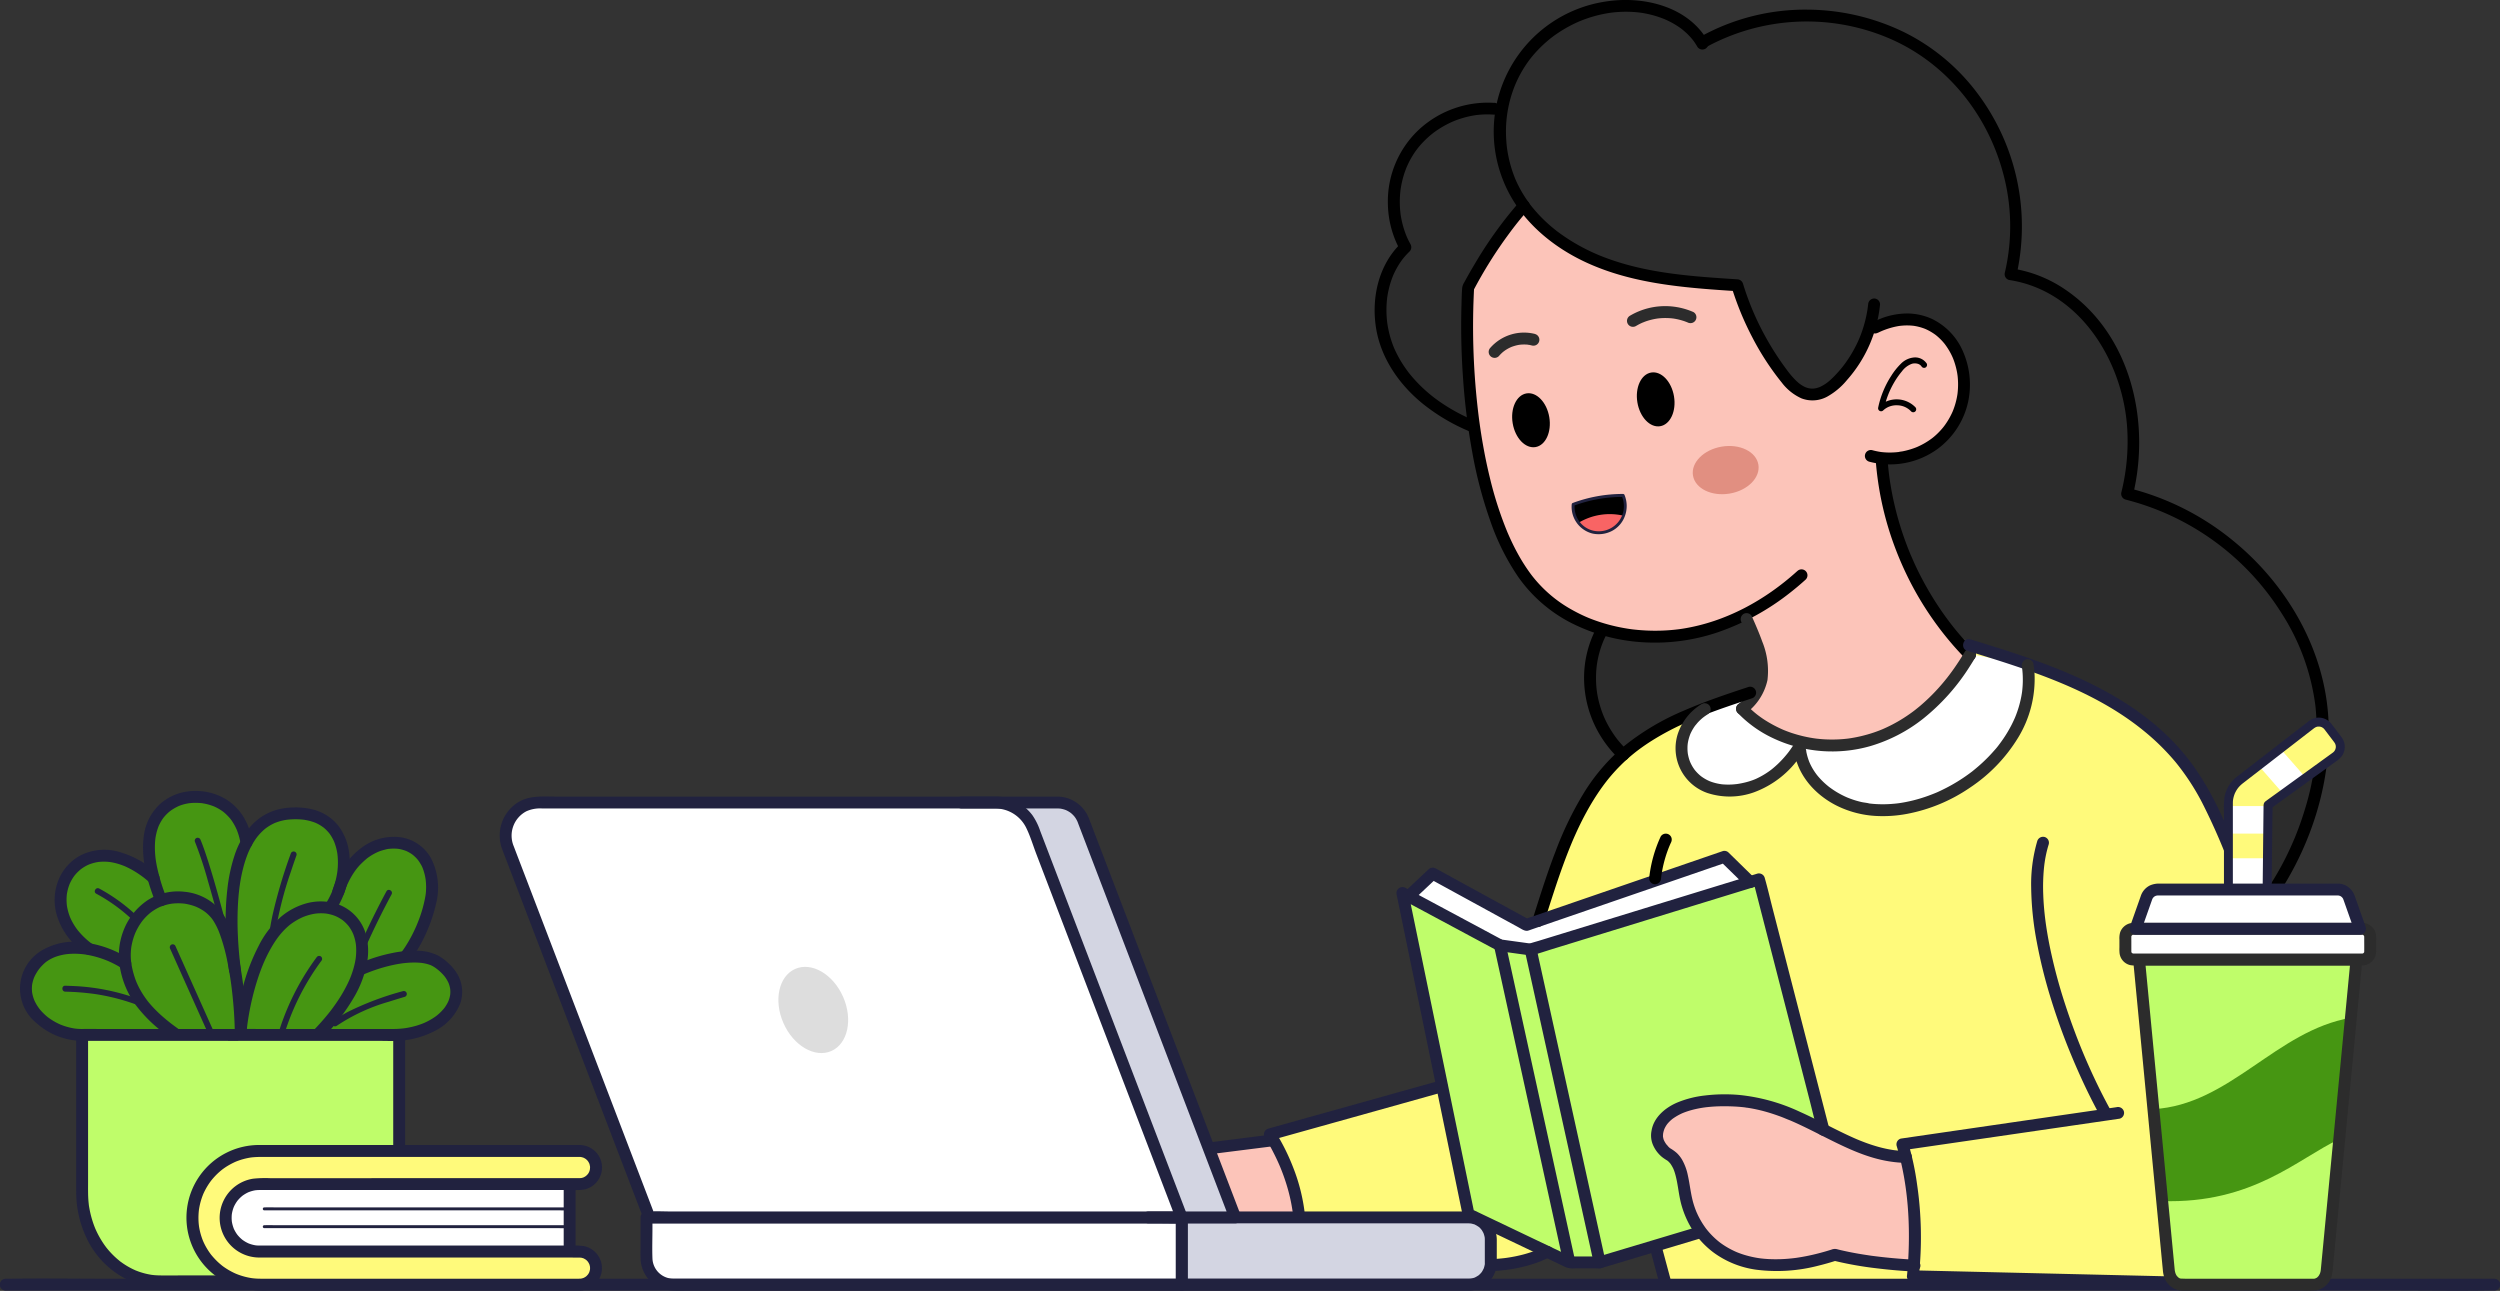 <svg xmlns="http://www.w3.org/2000/svg" width="588.38" height="303.803" viewBox="0 0 588.38 303.803">
  <rect x="0" y="0" width="588.38" height="303.803" fill="#333333" stroke="none"/>
  <g id="Group_863" data-name="Group 863" transform="translate(-240.64 -387.893)">
    <g id="Group_752" data-name="Group 752" transform="translate(245.348 574.058)">
      <path id="Path_2502" data-name="Path 2502" d="M585.716,1263.4c3.447-4.564,6.035-11.786,6.042-15.945.025-14.234-17.253-14.363-22.056.909l-3.61,13.1,10.918,8.631Z" transform="translate(-494.774 -1224.693)" fill="#469612"/>
      <path id="Path_2503" data-name="Path 2503" d="M497.236,1229.436c5.413-8.182,4.92-23.269-9.8-22.056-14.215,1.171-14.486,22.7-12.676,36.772l1.019,10.709Z" transform="translate(-424.177 -1202.058)" fill="#469612"/>
      <path id="Path_2504" data-name="Path 2504" d="M393.531,1215.047c-6.271-15.766-.925-21.612,3.934-23.548,4.8-1.914,14.381-.707,16.18,10.018l-3.491,19.693Z" transform="translate(-360.34 -1189.364)" fill="#469612"/>
      <path id="Path_2505" data-name="Path 2505" d="M323.569,1255.275c-16.957-14.911-30.421,5.52-15.319,16.61l13.43,3.973s6.039-11.636,5.669-11.473S323.569,1255.275,323.569,1255.275Z" transform="translate(-292.138 -1234.79)" fill="#469612"/>
      <path id="Path_2506" data-name="Path 2506" d="M280.017,1363.333c-9.237,0-17.734-9.351-10.516-17.209,4.475-4.872,13.79-4,20.682.389l13.5,16.825Z" transform="translate(-265.393 -1305.92)" fill="#469612"/>
      <path id="Path_2507" data-name="Path 2507" d="M575.117,1370.107c13.125.281,20.844-10.507,11.058-17.134-3.586-2.429-11.463-1.226-18.085,1.673l-10.965,15.466Z" transform="translate(-487.901 -1312.695)" fill="#469612"/>
      <path id="Path_2508" data-name="Path 2508" d="M494.175,1304.775c-6.832,5.029-10.258,18.015-11.07,26.459l18.643.22C522.51,1309.5,506.247,1295.889,494.175,1304.775Z" transform="translate(-431.173 -1274.644)" fill="#469612"/>
      <path id="Path_2509" data-name="Path 2509" d="M387.79,1295.853c-3.442-4.241-10.134-5.162-14.855-2.416s-7.232,8.616-6.467,14.024c1.054,7.451,5.556,12.168,11.684,16.536l15.459-.538C393.545,1316.352,392,1301.046,387.79,1295.853Z" transform="translate(-341.678 -1266.869)" fill="#469612"/>
      <g id="Group_735" data-name="Group 735" transform="translate(0 35.508)">
        <path id="Path_2510" data-name="Path 2510" d="M275.418,1357.327c-.4,0-.79-.017-1.183-.051-.189-.016-.378-.038-.566-.06s.313.046.131.018l-.12-.018q-.16-.025-.32-.052a14.773,14.773,0,0,1-2.258-.583q-.264-.091-.525-.192l-.259-.1c-.3-.123.259.114-.031-.014q-.524-.231-1.03-.5a15.53,15.53,0,0,1-1.9-1.211c-.187-.138.25.2.011.008-.069-.056-.139-.111-.207-.168q-.219-.181-.43-.372-.4-.364-.775-.76-.177-.189-.346-.385-.084-.1-.165-.2c-.068-.082-.3-.406-.031-.032-.2-.276-.4-.544-.578-.831a10.161,10.161,0,0,1-.521-.931c-.068-.137-.129-.277-.192-.416-.071-.156.118.3.06.141-.012-.033-.026-.065-.039-.1q-.051-.13-.1-.262a8.723,8.723,0,0,1-.293-1c-.036-.158-.068-.317-.094-.476-.012-.068-.019-.138-.032-.206.087.472.02.148.008.028a8,8,0,0,1-.035-1.047q.008-.247.032-.494c.007-.071.019-.142.023-.213-.031.482-.013.1.008-.018a8.236,8.236,0,0,1,.249-1.034q.078-.253.173-.5c.027-.071.063-.142.085-.215-.125.415-.021.052.031-.058a9.821,9.821,0,0,1,.561-1.035q.157-.253.328-.5.075-.107.152-.213a1.226,1.226,0,0,0,.105-.141c.012.045-.2.259-.027.037a11.572,11.572,0,0,1,1.61-1.629c.113-.1-.158.12-.14.108.04-.026.078-.059.116-.087q.1-.075.206-.147.224-.155.456-.3a10.057,10.057,0,0,1,.932-.5c.078-.037.156-.073.234-.108l.1-.045c.158-.072-.293.117-.13.055s.346-.136.522-.2q.517-.182,1.049-.316t1.1-.228l.271-.042c.309-.045-.269.031-.021,0,.2-.023.395-.044.593-.061a17.228,17.228,0,0,1,2.368-.026q.61.034,1.217.106c.066.008.391.049.152.018s.087.013.153.023q.32.049.637.107a22.742,22.742,0,0,1,2.47.6q.618.187,1.226.407.3.107.588.221l.292.117.125.051c.286.116-.211-.092-.044-.019.8.35,1.587.729,2.35,1.158q.572.321,1.126.673a1.414,1.414,0,0,0,1.918-.5,1.432,1.432,0,0,0-.5-1.918,25.153,25.153,0,0,0-10.615-3.753,15,15,0,0,0-9.706,1.875,10.433,10.433,0,0,0-1.219,17.191,16.248,16.248,0,0,0,9.443,4.064c.407.036.815.053,1.224.055a1.4,1.4,0,0,0,0-2.8Z" transform="translate(-260.794 -1336.825)" fill="#21223f"/>
      </g>
      <g id="Group_736" data-name="Group 736" transform="translate(78.79 37.573)">
        <path id="Path_2511" data-name="Path 2511" d="M606.5,1366.906a21.115,21.115,0,0,0,10.545-2.411,12.346,12.346,0,0,0,5.866-6.433,8.334,8.334,0,0,0-1.275-7.755,13.1,13.1,0,0,0-3.814-3.417,11.443,11.443,0,0,0-5.075-1.212,25.705,25.705,0,0,0-6.054.588,37.351,37.351,0,0,0-6.2,1.846c-.582.228-1.158.47-1.731.72a1.4,1.4,0,0,0-.644.838,1.434,1.434,0,0,0,.141,1.08,1.414,1.414,0,0,0,.838.644,1.63,1.63,0,0,0,1.08-.141c.12-.052.256-.1.369-.159-.033.019-.29.121-.056.024l.14-.058q.4-.163.8-.318.707-.273,1.424-.519,1.489-.51,3.017-.9c.965-.243,1.94-.447,2.923-.6l.369-.056c.046-.007.092-.012.138-.019-.365.062-.182.024-.1.013.241-.03.482-.058.723-.083.467-.047.935-.08,1.4-.1a16.812,16.812,0,0,1,2.521.079c.12.014.458.086,0,0,.085.017.172.025.258.04q.287.047.572.109a9.035,9.035,0,0,1,1.031.289c.083.029.166.059.248.091a.588.588,0,0,1,.121.048c.025.02-.318-.141-.186-.078.162.077.325.149.483.235a8,8,0,0,1,.9.583c.074.054.146.109.22.163s.178.168-.1-.078c.038.033.08.063.119.095q.232.186.455.382c.273.241.536.494.785.759q.172.184.335.375.085.1.167.2c.02.025.04.051.06.076.106.128-.213-.284-.082-.106a9.51,9.51,0,0,1,.533.8c.155.263.285.536.416.812.088.186-.082-.187-.074-.177a.518.518,0,0,1,.042.106c.027.07.054.141.079.212.05.14.1.282.136.425a7.384,7.384,0,0,1,.18.825c.043.261-.038-.351-.018-.133.007.071.015.142.021.213q.017.213.021.426a6.615,6.615,0,0,1-.038.821c0,.035-.009.07-.012.105-.017.161.056-.375.028-.215-.011.061-.019.123-.03.184-.025.14-.054.28-.087.418a7.287,7.287,0,0,1-.252.826c-.022.06-.046.119-.069.178-.1.264.134-.3.046-.107-.066.142-.13.286-.2.426a8.744,8.744,0,0,1-.436.76q-.117.182-.242.359c-.04.055-.079.111-.12.166-.2.266.193-.24.022-.027a11.522,11.522,0,0,1-1.3,1.375q-.179.159-.363.311c-.066.055-.134.108-.2.162s-.207.148.13-.1l-.1.079q-.426.32-.877.607a15.465,15.465,0,0,1-1.91,1.031c-.088.04-.177.079-.266.118-.214.1.333-.135.031-.013-.184.074-.367.147-.553.216q-.552.205-1.117.374a19.743,19.743,0,0,1-2.444.562l-.285.045c-.1.015-.492.045-.039.008-.223.019-.446.055-.669.076q-.664.066-1.332.091c-.459.018-.917.02-1.376.012a1.414,1.414,0,0,0-1.4,1.4,1.429,1.429,0,0,0,1.4,1.4Z" transform="translate(-598.077 -1345.666)" fill="#21223f"/>
      </g>
      <g id="Group_737" data-name="Group 737" transform="translate(23.255 23.604)">
        <path id="Path_2512" data-name="Path 2512" d="M374.269,1318.181q-.46-.328-.914-.664-.233-.172-.465-.348l-.212-.161-.106-.081c-.147-.111.219.171.074.057-.571-.446-1.135-.9-1.684-1.372a30.953,30.953,0,0,1-3.045-2.976q-.337-.381-.658-.776c-.1-.126-.2-.255-.3-.38-.009-.011.187.245.1.124l-.073-.1-.169-.226q-.609-.827-1.136-1.709a19.555,19.555,0,0,1-.961-1.825c-.068-.149-.133-.3-.2-.448s.066.159.061.146c-.015-.038-.032-.076-.047-.114q-.055-.133-.108-.268-.19-.484-.353-.978a20.033,20.033,0,0,1-.572-2.107q-.116-.543-.2-1.092-.021-.134-.041-.268c-.007-.045-.011-.091-.02-.135,0-.014.04.321.022.163-.022-.2-.045-.391-.061-.588a14.192,14.192,0,0,1-.014-2.111q.017-.253.043-.506c.01-.1.021-.2.033-.295.027-.237-.046.315,0,0q.078-.523.193-1.04a14.9,14.9,0,0,1,.619-2.065q.045-.118.092-.236c.02-.05.131-.319.042-.106s.025-.054.047-.1q.06-.134.123-.268.225-.476.484-.935.269-.475.574-.929.14-.209.288-.413c.049-.068.1-.134.15-.2.089-.123-.1.125-.092.117.036-.043.069-.088.1-.131a12.974,12.974,0,0,1,1.461-1.55q.187-.168.38-.328c.064-.053.131-.1.2-.158.117-.1-.127.1-.118.09.045-.032.089-.068.134-.1q.421-.314.869-.589t.925-.511q.216-.106.436-.2l.111-.048c.014-.006-.293.118-.15.065.087-.033.174-.069.261-.1a11.881,11.881,0,0,1,1.967-.552q.237-.045.475-.081c.04-.006.08-.01.119-.017.018,0-.33.041-.173.024.093-.01.186-.022.279-.031q.5-.05,1-.061.522-.011,1.044.021.241.015.48.039l.239.026c.315.037-.246-.039-.015,0a12.923,12.923,0,0,1,1.983.463q.227.074.452.156l.223.085.111.044c.177.069-.071-.03-.115-.05.3.139.6.273.894.429s.575.324.85.505q.215.142.422.293c.044.032.265.2.08.057s.06.05.106.088a9.913,9.913,0,0,1,1.4,1.409c.039.048.186.238.014.014s-.041-.052,0,0q.1.135.195.273.19.277.363.565c.255.423.484.86.7,1.306.111.234.214.472.319.708.036.082-.14-.339-.042-.1l.074.179q.08.2.156.4a43.547,43.547,0,0,1,1.979,7.208c.262,1.319.486,2.646.681,3.976.05.343.1.686.145,1.029,0,.02-.044-.332-.024-.175l.016.118.031.236q.033.255.065.511.123.989.227,1.98c.243,2.325.416,4.659.489,7q.022.7.029,1.395a1.4,1.4,0,0,0,2.8,0c-.022-2.259-.161-4.517-.361-6.767-.252-2.826-.608-5.647-1.1-8.442a51.8,51.8,0,0,0-1.876-7.7,16.988,16.988,0,0,0-3.261-6.117,12.791,12.791,0,0,0-8.05-3.878,13.277,13.277,0,0,0-8.605,1.954,15.055,15.055,0,0,0-5.823,7.423,16.152,16.152,0,0,0-.974,4.616,17.285,17.285,0,0,0,.409,4.733,20.9,20.9,0,0,0,3.631,8.049,33.03,33.03,0,0,0,6.5,6.429q.958.74,1.944,1.443a1.408,1.408,0,0,0,1.918-.5,1.439,1.439,0,0,0-.5-1.918Z" transform="translate(-360.342 -1285.866)" fill="#21223f"/>
      </g>
      <g id="Group_738" data-name="Group 738" transform="translate(50.526 25.984)">
        <path id="Path_2513" data-name="Path 2513" d="M498.126,1327.872a48.421,48.421,0,0,0,7.055-9.29,25.129,25.129,0,0,0,3.039-8.021,14.813,14.813,0,0,0-.272-6.827,10.572,10.572,0,0,0-7.925-7.4,12.855,12.855,0,0,0-5.933.14,15.885,15.885,0,0,0-6.056,3.152,22.172,22.172,0,0,0-5.31,6.9,46.906,46.906,0,0,0-3.535,9.038,64.057,64.057,0,0,0-1.875,9.148q-.129.974-.225,1.952a1.406,1.406,0,0,0,1.4,1.4,1.44,1.44,0,0,0,1.4-1.4c.063-.652.144-1.3.225-1.952,0-.027-.048.347-.026.192.005-.036.01-.073.015-.109l.036-.255q.039-.276.082-.552.077-.507.163-1.012.37-2.185.893-4.34.55-2.268,1.276-4.488.36-1.093.769-2.169.207-.544.429-1.083c.037-.089.078-.177.111-.267,0-.012-.122.286-.061.144l.049-.114q.122-.283.247-.566a33.146,33.146,0,0,1,2.061-3.932c.374-.6.771-1.2,1.2-1.765l.135-.178c.143-.19-.2.252-.015.02.107-.134.214-.268.323-.4q.323-.39.667-.761a15.63,15.63,0,0,1,1.417-1.355c.113-.095.229-.187.345-.28.177-.141-.292.218-.041.033l.175-.129q.323-.234.657-.452a15.13,15.13,0,0,1,1.333-.775q.332-.17.673-.324l.144-.064a.572.572,0,0,1,.1-.042,1.7,1.7,0,0,1-.214.09c.121-.047.241-.1.362-.144a12.7,12.7,0,0,1,2.667-.707c.067-.01.267-.037-.02,0s-.065.009,0,0q.165-.019.331-.034.328-.029.657-.04a10.932,10.932,0,0,1,1.288.036q.147.013.293.03a.707.707,0,0,0,.157.019,1.406,1.406,0,0,0-.261-.035l.111.016q.309.047.615.113a9.858,9.858,0,0,1,1.166.328q.134.046.267.1l.142.056.06.025c.193.074-.316-.14-.194-.083.183.087.369.165.55.256a9.139,9.139,0,0,1,1.021.6q.125.085.246.174l.1.077c.156.114-.321-.255-.113-.087.157.127.312.256.461.391a8.943,8.943,0,0,1,.83.862c.066.078.128.161.194.239s-.243-.323-.111-.144l.105.142q.183.253.349.518a9.526,9.526,0,0,1,.6,1.127l.057.128c.107.239-.13-.323-.06-.141.039.1.082.2.12.308q.117.315.213.638a11.071,11.071,0,0,1,.313,1.359c.015.089.069.474.028.171-.039-.288-.007-.05,0,.021s.016.139.023.209q.036.36.051.722a14.044,14.044,0,0,1-.023,1.575c-.019.276-.048.551-.08.825-.03.257.033-.226.019-.132-.011.071-.02.141-.031.212q-.033.215-.071.428c-.106.6-.243,1.19-.407,1.774-.176.631-.383,1.254-.614,1.867q-.085.224-.174.446-.049.122-.1.242c-.015.035-.029.069-.043.1-.062.152.149-.344.038-.091-.14.32-.282.639-.432.955a33.679,33.679,0,0,1-2.353,4.127q-.744,1.124-1.56,2.2l-.213.28c-.1.125.06-.081.064-.083-.032.016-.072.092-.094.121q-.239.305-.482.606-.467.58-.951,1.146-.986,1.155-2.032,2.258a1.4,1.4,0,0,0,1.982,1.982Z" transform="translate(-477.086 -1296.054)" fill="#21223f"/>
      </g>
      <g id="Group_739" data-name="Group 739" transform="translate(48.398 3.852)">
        <path id="Path_2514" data-name="Path 2514" d="M471.561,1239.554c-.339-2.642-.577-5.3-.7-7.959a73.313,73.313,0,0,1,.072-8.4q.073-1.036.182-2.068.055-.51.12-1.02c.007-.055.049-.368.012-.093s0-.03.013-.092q.039-.277.081-.554a38.315,38.315,0,0,1,.786-3.872,27.339,27.339,0,0,1,1.169-3.54l.036-.086c.063-.153-.135.314-.069.163l.086-.2q.093-.211.189-.42.185-.4.387-.789c.263-.507.549-1,.861-1.481q.228-.351.475-.689c.039-.054.079-.107.119-.161a.838.838,0,0,1,.069-.091c.029-.029-.222.283-.132.171s.176-.222.267-.332a12.942,12.942,0,0,1,1.111-1.183q.3-.284.626-.547l.13-.1c.138-.113-.313.234-.065.05.1-.077.208-.153.314-.228a11.141,11.141,0,0,1,1.41-.84q.177-.088.356-.17l.181-.081c.162-.073-.363.145-.072.031.26-.1.521-.2.787-.285a12.137,12.137,0,0,1,1.687-.41l.214-.035c.064-.01.345-.049.061-.01s0,0,.064-.006l.254-.027c.369-.036.739-.059,1.11-.073a17.34,17.34,0,0,1,2.147.047q.242.021.483.05l.135.017c.153.017-.237-.026-.2-.027a1.506,1.506,0,0,1,.265.04q.465.075.924.182a12.014,12.014,0,0,1,1.707.545c.205.082-.321-.143-.121-.051l.184.083q.194.089.383.187.37.191.723.412c.222.14.431.3.646.446.115.08-.217-.156-.178-.138a.538.538,0,0,1,.084.066l.124.1q.163.134.32.276a10.3,10.3,0,0,1,1.031,1.1c.128.156-.239-.319-.077-.1.036.048.072.1.107.146q.114.157.221.319.208.313.391.64t.345.67c.052.11.1.223.15.333a2.212,2.212,0,0,1-.09-.214.687.687,0,0,1,.04.1c.025.065.052.13.077.2a12.266,12.266,0,0,1,.459,1.468q.093.379.164.764.035.187.065.375c.01.063.019.125.028.188.047.31-.034-.281-.013-.1.061.532.105,1.064.118,1.6s0,1.089-.037,1.631q-.029.425-.078.849c-.016.141-.094.632-.007.081-.022.141-.041.283-.064.424a20.282,20.282,0,0,1-.8,3.229q-.132.392-.279.78-.071.186-.146.371c-.025.062-.051.123-.076.184-.053.136.1-.245.086-.2s-.037.087-.056.13q-.324.747-.71,1.465-.372.69-.8,1.345a1.412,1.412,0,0,0,.5,1.917,1.434,1.434,0,0,0,1.918-.5,20.514,20.514,0,0,0,2.751-6.421,19.247,19.247,0,0,0,.465-6.986,13.239,13.239,0,0,0-2.642-6.613,11.062,11.062,0,0,0-6.019-3.754,16.55,16.55,0,0,0-4.416-.453,15.871,15.871,0,0,0-4.173.607,12.953,12.953,0,0,0-6.028,3.922,20.242,20.242,0,0,0-3.7,6.722,38.451,38.451,0,0,0-1.724,8.171,64.873,64.873,0,0,0-.37,8.583c.05,2.787.241,5.572.544,8.343q.1.945.225,1.887a1.54,1.54,0,0,0,.41.991,1.424,1.424,0,0,0,.991.411c.679-.03,1.5-.623,1.4-1.4Z" transform="translate(-467.976 -1201.311)" fill="#21223f"/>
      </g>
      <g id="Group_740" data-name="Group 740" transform="translate(73.523 10.773)">
        <path id="Path_2515" data-name="Path 2515" d="M578.286,1244.215c.155-.491.325-.977.513-1.457q.063-.161.129-.322c.019-.047.04-.094.059-.141-.16.407-.06.143-.021.055q.142-.327.3-.648a18.779,18.779,0,0,1,1.358-2.383q.171-.254.35-.5.1-.136.2-.269c.027-.035.055-.07.081-.106-.271.365-.117.151-.056.075q.383-.483.8-.935a23.205,23.205,0,0,1,1.767-1.628s-.3.23-.142.11l.095-.071q.118-.088.238-.174.237-.169.482-.329.454-.3.932-.554c.31-.167.627-.319.948-.462.3-.136-.342.135-.033.014l.2-.079q.251-.1.506-.181.488-.162.989-.279a5.013,5.013,0,0,1,.987-.183c.025,0-.421.05-.221.03l.1-.012q.125-.014.252-.025.25-.022.5-.031.47-.018.94.01.22.013.439.036c.129.014.47.077-.083-.015.08.013.16.023.24.036a8.965,8.965,0,0,1,.893.2,8.6,8.6,0,0,1,.884.295c.117.046.382.179-.093-.041.072.033.146.064.218.1q.216.1.426.214a8.223,8.223,0,0,1,.776.475c.123.085.537.432.1.067.124.1.252.2.374.31a8.385,8.385,0,0,1,.667.658q.16.177.31.362c.01.013.069.1.079.1s-.232-.309-.126-.163c.05.069.1.137.152.206a9.191,9.191,0,0,1,.546.863,4.952,4.952,0,0,1,.468.956c0,.014-.149-.37-.077-.18.013.035.028.07.042.1q.052.133.1.266.1.273.184.551.168.549.284,1.113.058.278.1.558c.017.106.031.212.048.318-.079-.51-.016-.11,0,.018.049.441.077.884.089,1.328.01.418,0,.836-.024,1.253q-.022.321-.059.641c-.01.093-.024.186-.034.279.057-.525,0,.01-.022.129a29.847,29.847,0,0,1-1.746,6.159q-.149.381-.306.759c-.035.084-.134.293.017-.04-.025.056-.048.112-.072.168q-.1.231-.2.461-.365.816-.769,1.614a31.141,31.141,0,0,1-1.7,2.952q-.443.678-.93,1.326a1.409,1.409,0,0,0-.141,1.08,1.431,1.431,0,0,0,.644.838,1.416,1.416,0,0,0,1.08.141,1.638,1.638,0,0,0,.838-.644,30.68,30.68,0,0,0,3.508-6.143,35.128,35.128,0,0,0,2.272-6.8,15.21,15.21,0,0,0-1.239-10.734,9.841,9.841,0,0,0-6.916-4.827,12.575,12.575,0,0,0-8.811,2.022,18.555,18.555,0,0,0-6.877,8.911c-.188.48-.358.966-.513,1.457a1.414,1.414,0,0,0,.979,1.724,1.432,1.432,0,0,0,1.724-.979Z" transform="translate(-575.529 -1230.942)" fill="#21223f"/>
      </g>
      <g id="Group_741" data-name="Group 741" transform="translate(28.955)">
        <path id="Path_2516" data-name="Path 2516" d="M410.444,1196.6a15.733,15.733,0,0,0-2.236-5.965,12.727,12.727,0,0,0-3.942-3.873,13.936,13.936,0,0,0-9.237-1.8,12.011,12.011,0,0,0-6.412,3.046,12.286,12.286,0,0,0-3.693,7.418c-.617,4.509.42,9.093,1.913,13.336q.373,1.062.791,2.108a1.527,1.527,0,0,0,.644.838,1.4,1.4,0,0,0,2.059-1.583,44.284,44.284,0,0,1-2.32-7.543q-.158-.783-.274-1.572c-.01-.067-.019-.133-.028-.2-.028-.195.048.38.013.1-.014-.117-.029-.234-.043-.351q-.043-.38-.074-.76a20.1,20.1,0,0,1-.048-2.686c.021-.408.062-.814.109-1.22.02-.177-.057.4-.022.163l.017-.118c.015-.1.03-.195.047-.292q.049-.284.109-.566a12.267,12.267,0,0,1,.6-1.995c.013-.031.026-.062.038-.094.071-.182-.089.218-.083.2a1.6,1.6,0,0,1,.1-.227q.1-.221.211-.438.208-.408.452-.8c.156-.249.326-.487.5-.723.114-.154-.27.338-.07.093.041-.051.082-.1.124-.152q.138-.166.283-.325a10.337,10.337,0,0,1,1.184-1.1c.212-.17-.3.228-.109.084l.145-.107q.16-.117.324-.227.314-.211.643-.4t.652-.346q.15-.074.3-.143l.168-.074c.239-.107-.376.154-.134.056a10.455,10.455,0,0,1,1.614-.508c.3-.068.606-.122.912-.168.269-.041-.412.05-.106.015l.246-.027q.249-.025.5-.041a13.05,13.05,0,0,1,2,.031,2.887,2.887,0,0,1,.506.056c0,.006-.4-.058-.212-.028l.134.02q.147.023.295.049.514.092,1.019.227.54.144,1.066.337c.159.059.316.124.474.186-.472-.186-.157-.066-.048-.017s.191.088.285.133q.5.24.965.527.251.153.494.32l.194.136c.1.07.453.358.051.032a11.943,11.943,0,0,1,1.707,1.661c.062.074.12.152.182.226-.318-.381-.048-.06.018.029q.2.269.378.55a12.341,12.341,0,0,1,.654,1.143c.1.2.2.413.293.622.042.092.109.285-.039-.1.018.046.038.092.057.138q.078.192.151.387.269.722.463,1.468c.137.52.247,1.047.337,1.578a1.408,1.408,0,0,0,1.724.979,1.442,1.442,0,0,0,.979-1.724Z" transform="translate(-384.742 -1184.823)" fill="#21223f"/>
      </g>
      <g id="Group_742" data-name="Group 742" transform="translate(8.153 13.847)">
        <path id="Path_2517" data-name="Path 2517" d="M319.963,1249.747a21.781,21.781,0,0,0-10.019-5.4,12.416,12.416,0,0,0-8.462,1.22,11.54,11.54,0,0,0-5.016,5.966,12.733,12.733,0,0,0-.242,8.014,16.655,16.655,0,0,0,5.422,7.992c.422.352.858.688,1.3,1.014a1.411,1.411,0,0,0,1.08.141,1.4,1.4,0,0,0,.335-2.562l-.263-.2c-.185-.138.074.057.09.071l-.127-.1q-.265-.209-.523-.427-.485-.41-.942-.851a18.548,18.548,0,0,1-1.577-1.746c-.106-.132.192.254.092.119l-.083-.11q-.072-.1-.143-.194-.179-.247-.348-.5-.293-.44-.553-.9t-.484-.938c-.066-.142-.128-.286-.192-.429.2.44.066.157.023.049s-.075-.191-.11-.287a12.54,12.54,0,0,1-.528-1.834q-.047-.228-.085-.457c-.013-.076-.024-.151-.036-.227-.05-.327.039.338.008.06-.034-.309-.062-.619-.074-.929a11.33,11.33,0,0,1,.07-1.789c0-.036.009-.072.013-.108a2.131,2.131,0,0,0-.028.211c.011-.071.021-.142.033-.214q.037-.226.083-.449.087-.418.206-.828t.277-.826c.025-.065.051-.13.077-.2.1-.259-.153.347-.04.093.06-.135.121-.27.185-.4a10.228,10.228,0,0,1,.857-1.449q.06-.084.121-.167c.021-.027.042-.055.062-.082.092-.126-.222.282-.125.161s.182-.228.277-.339q.268-.314.562-.6t.631-.572l.161-.131c.2-.159-.27.2-.1.076.126-.092.251-.185.38-.273a9.711,9.711,0,0,1,1.49-.835c.057-.026.115-.048.171-.075-.448.212-.2.085-.087.04q.226-.089.456-.167.415-.141.841-.245.45-.11.907-.179l.085-.012c.206-.034-.218.031-.2.027a1.878,1.878,0,0,1,.228-.027q.246-.026.492-.041a11.778,11.778,0,0,1,1.967.049c.084.009.167.021.251.029-.5-.052-.177-.024-.057-.006q.273.042.544.095.544.107,1.078.255t1.071.341q.274.1.545.206c.092.036.182.077.275.112-.012,0-.334-.145-.128-.054l.173.076a20.017,20.017,0,0,1,2.293,1.211q.608.372,1.193.781.3.206.584.42l.257.192c.048.036.1.072.147.113-.286-.254-.048-.036.011.011.4.32.8.652,1.187.992a1.4,1.4,0,0,0,1.982-1.982Z" transform="translate(-295.694 -1244.1)" fill="#21223f"/>
      </g>
      <g id="Group_743" data-name="Group 743" transform="translate(9.975 45.824)">
        <path id="Path_2518" data-name="Path 2518" d="M304.17,1382.386a59.766,59.766,0,0,1,7.075.566,49.88,49.88,0,0,1,6.843,1.541q1.891.568,3.732,1.286a.706.706,0,0,0,.862-.489.717.717,0,0,0-.489-.862,50.624,50.624,0,0,0-13.865-3.225c-1.383-.122-2.771-.173-4.158-.218-.9-.029-.9,1.372,0,1.4Z" transform="translate(-303.494 -1380.984)" fill="#21223f"/>
      </g>
      <g id="Group_744" data-name="Group 744" transform="translate(35.261 36.083)">
        <path id="Path_2519" data-name="Path 2519" d="M422.11,1359.908l-7.083-15.82-2-4.459a.705.705,0,0,0-.959-.251.718.718,0,0,0-.251.959l7.083,15.82,2,4.46a.706.706,0,0,0,.959.251.718.718,0,0,0,.251-.959Z" transform="translate(-411.737 -1339.287)" fill="#21223f"/>
      </g>
      <g id="Group_745" data-name="Group 745" transform="translate(61.024 38.805)">
        <path id="Path_2520" data-name="Path 2520" d="M523.4,1368.767a57.353,57.353,0,0,1,6.238-13.325q1.123-1.766,2.372-3.448a.706.706,0,0,0-.251-.959.718.718,0,0,0-.959.252,58.743,58.743,0,0,0-7.319,13.12q-.789,1.967-1.433,3.987a.7.7,0,0,0,1.352.373Z" transform="translate(-522.025 -1350.94)" fill="#21223f"/>
      </g>
      <g id="Group_746" data-name="Group 746" transform="translate(73.441 47.068)">
        <path id="Path_2521" data-name="Path 2521" d="M576.232,1394.537a43.363,43.363,0,0,1,12.3-5.7c1.238-.4,2.482-.772,3.727-1.147a.7.7,0,0,0-.373-1.352,69.521,69.521,0,0,0-13.035,4.913,30.267,30.267,0,0,0-3.327,2.071.721.721,0,0,0-.251.959.706.706,0,0,0,.959.252Z" transform="translate(-575.179 -1386.309)" fill="#21223f"/>
      </g>
      <g id="Group_747" data-name="Group 747" transform="translate(79.85 23.264)">
        <path id="Path_2522" data-name="Path 2522" d="M603.9,1298.36q2.28-5.149,4.872-10.155.709-1.375,1.443-2.739c.428-.794-.782-1.5-1.21-.707q-2.671,4.958-5.036,10.075-.652,1.4-1.279,2.819a.722.722,0,0,0,.251.959.706.706,0,0,0,.959-.251Z" transform="translate(-602.613 -1284.411)" fill="#21223f"/>
      </g>
      <g id="Group_748" data-name="Group 748" transform="translate(58.707 14.232)">
        <path id="Path_2523" data-name="Path 2523" d="M513.466,1265.072a85.176,85.176,0,0,1,3.658-14.506q.651-1.974,1.345-3.933a.7.7,0,1,0-1.351-.373,119.245,119.245,0,0,0-4.264,14.357c-.292,1.352-.542,2.712-.738,4.081a.724.724,0,0,0,.489.862.706.706,0,0,0,.862-.489Z" transform="translate(-512.104 -1245.746)" fill="#21223f"/>
      </g>
      <g id="Group_749" data-name="Group 749" transform="translate(41.111 10.999)">
        <path id="Path_2524" data-name="Path 2524" d="M444.221,1252.567c-.443-1.74-.908-3.474-1.381-5.206-.927-3.4-1.889-6.788-2.966-10.141-.519-1.615-1.057-3.23-1.706-4.8a.724.724,0,0,0-.862-.49.705.705,0,0,0-.489.862,91.307,91.307,0,0,1,3.082,9.3q1.312,4.48,2.491,9,.243.921.48,1.844a.7.7,0,0,0,1.352-.373Z" transform="translate(-436.779 -1231.906)" fill="#21223f"/>
      </g>
      <g id="Group_750" data-name="Group 750" transform="translate(17.592 22.866)">
        <path id="Path_2525" data-name="Path 2525" d="M336.448,1284.01a39.91,39.91,0,0,1,8.273,5.924c.659.614,1.653-.375.991-.991a41.363,41.363,0,0,0-8.556-6.143c-.794-.428-1.5.782-.707,1.21Z" transform="translate(-336.1 -1282.709)" fill="#21223f"/>
      </g>
      <path id="Path_2526" data-name="Path 2526" d="M360.705,1430.592H323.4v37.08c0,11.554,8.261,20.92,18.452,20.92h37.712c10.191,0,18.452-9.366,18.452-20.92v-37.08Z" transform="translate(-308.773 -1373.18)" fill="#bffd6a"/>
      <g id="Group_751" data-name="Group 751" transform="translate(13.223 55.993)">
        <path id="Path_2527" data-name="Path 2527" d="M356.107,1424.536H323.384c-1.506,0-3.017-.039-4.523,0H318.8a1.422,1.422,0,0,0-1.4,1.4v36.74a25.334,25.334,0,0,0,2.424,11.03,20.8,20.8,0,0,0,9.841,9.936,18.4,18.4,0,0,0,7,1.685c.677.024,1.357.01,2.035.01h30.988c2.032,0,4.082.082,6.113-.021a18.963,18.963,0,0,0,12.611-5.872,23.523,23.523,0,0,0,6.239-13.572,43.643,43.643,0,0,0,.171-5.229v-34.708a1.422,1.422,0,0,0-1.4-1.4H360.7c-1.51,0-3.025-.039-4.534,0h-.063a1.4,1.4,0,0,0,0,2.8h32.711c1.506,0,3.028.064,4.534,0h.063l-1.4-1.4v36.639a28.2,28.2,0,0,1-.122,2.865q-.022.216-.048.433c0,.015-.048.37-.016.136.027-.2-.005.032-.012.081q-.07.478-.16.954-.172.912-.417,1.808-.241.881-.552,1.741-.15.412-.315.819a1.057,1.057,0,0,0-.078.19c0-.036.125-.289.021-.052-.069.156-.138.312-.209.466a21.456,21.456,0,0,1-1.733,3.063q-.223.328-.459.647l-.118.158c-.012.017-.214.271-.07.093.125-.155-.012.014-.043.052-.051.064-.1.128-.154.191q-.555.681-1.169,1.312-.573.589-1.195,1.128c-.206.178-.416.351-.629.521-.039.031-.207.161-.047.038.185-.141-.068.05-.087.064q-.172.128-.347.253a17.713,17.713,0,0,1-2.873,1.666,1.944,1.944,0,0,1-.39.173c.029-.005.306-.124.073-.031l-.176.071q-.4.157-.8.295a16.5,16.5,0,0,1-1.6.455q-.4.092-.8.163-.189.034-.379.063a.821.821,0,0,1-.19.028l.134-.018-.144.018a16.487,16.487,0,0,1-1.651.112c-.616.011-1.232,0-1.847,0H342.666c-1.966,0-3.94.051-5.906-.007q-.415-.012-.828-.045-.218-.017-.435-.04l-.192-.022c-.053-.006-.325-.064-.1-.012s-.218-.035-.289-.047q-.189-.031-.378-.068-.422-.081-.84-.183-.808-.2-1.593-.478c-.253-.09-.5-.188-.753-.288-.1-.041-.189-.018.073.031a1.035,1.035,0,0,1-.174-.076q-.217-.1-.431-.2a17.773,17.773,0,0,1-2.852-1.705,2.8,2.8,0,0,1-.306-.229c.262.255-.012-.011-.093-.077q-.337-.271-.661-.558-.653-.577-1.252-1.211-.571-.6-1.09-1.255a1.72,1.72,0,0,1-.122-.154c.173.279.064.083.009.01-.079-.106-.158-.211-.235-.318q-.277-.381-.537-.775a21.533,21.533,0,0,1-1.673-3.047c-.036-.08-.239-.525-.083-.182-.057-.125-.1-.254-.155-.381q-.172-.432-.325-.872-.3-.864-.534-1.75t-.4-1.817c-.05-.281-.109-.567-.135-.851.035.395-.016-.144-.025-.219q-.031-.271-.055-.542c-.141-1.566-.1-3.151-.1-4.722v-34.51l-1.4,1.4h32.722c1.506,0,3.017.039,4.523,0h.063a1.4,1.4,0,0,0,0-2.8Z" transform="translate(-317.397 -1424.518)" fill="#21223f"/>
      </g>
    </g>
    <g id="Group_780" data-name="Group 780" transform="translate(520.226 387.893)">
      <path id="Path_2528" data-name="Path 2528" d="M1760.724,1133.462c-4.763-16.252-8.881-32.733-15.187-48.451-2.761-6.882-5.916-13.693-10.483-19.535-6.014-7.691-14.262-13.4-23.049-17.655s-18.159-7.146-27.49-10.021l-51.483,11.2c-10.6,3.5-21.531,7.176-29.87,14.6-10.933,9.732-15.807,25.983-20.237,39.934l-22.531,38.125-40.409,11.3a45.836,45.836,0,0,1,6.916,19.544l8.709,12.388s34.3,5.411,54.88-6.974l20.172-2.218,2.461,12.4,142.01.235C1775.1,1182.165,1763.513,1142.977,1760.724,1133.462Z" transform="translate(-1500.713 -885.98)" fill="#fffa7b"/>
      <path id="Path_2529" data-name="Path 2529" d="M2016.249,1042.532c2.989,19.785-20.6,36.855-38.436,33.766-7.536-1.305-14.83-7.058-15.213-14.7-2.825,4.568-7.063,8.5-12.268,9.822-15.383,3.906-20.506-12.09-10.083-18.545l31.982-12.8,19.633-2.275Z" transform="translate(-1818.618 -885.98)" fill="#fff"/>
      <path id="Path_2530" data-name="Path 2530" d="M1740.17,1257.105l-6.063-5.935-46.583,16.021-22.059-12.077-5.684,5.344,21.494,11.526,7.235,1Z" transform="translate(-1607.851 -1049.506)" fill="#fff"/>
      <path id="Path_2531" data-name="Path 2531" d="M1437.486,1538.783l20.981-1.647s5.916,9.419,5.546,19.678l-20.889-1.017Z" transform="translate(-1437.486 -1268.67)" fill="#fcc4b9"/>
      <path id="Path_2532" data-name="Path 2532" d="M1850.4,1038.715a24.5,24.5,0,0,1-5.191-28.924s13.226,2.56,20.942.376a83.3,83.3,0,0,0,13.046-4.833s4.067,7.64,4.129,13.309-4.025,5.792-4.025,5.792-14.708,5.054-18.938,7.507-9.963,6.772-9.963,6.772" transform="translate(-1747.952 -861.099)" fill="#2c2c2c"/>
      <path id="Path_2533" data-name="Path 2533" d="M1815,548.593l1.427-14.883s4.784-18.3-1.5-29.638-43.441-8.072-70.989,0-23.2,21.273-23.2,21.273c-3.718,26.1-.487,67.449,13.6,83.9,8.956,10.456,24.828,14.171,38.667,11,2.049-.47,9.484-3.508,11.438-4.229l3.691,9.4s3.241,8.245-4.252,12.722c0,0,7.7,10.494,24.508,8.459,21.25-2.572,29.139-21.181,29.139-21.181-14.266-16.144-20.181-29.752-20.181-46.09l1.823.07a17.639,17.639,0,0,0,12.321-5.673C1842.284,561.693,1832.3,540.139,1815,548.593Z" transform="translate(-1653.478 -471.314)" fill="#fcc4b9"/>
      <path id="Path_2534" data-name="Path 2534" d="M1658.2,497.3a21.957,21.957,0,0,0-20.887,32.6c-6.417,6.145-7.392,16.623-3.725,24.715s11.2,13.93,19.408,17.342l-.9-32.557,18.406-25.633Z" transform="translate(-1586.146 -471.698)" fill="#2c2c2c"/>
      <path id="Path_2535" data-name="Path 2535" d="M1943.143,548.806a62.294,62.294,0,0,0-43.621-40.213c6.361-25.645-8.057-48.847-27.428-51.684,4.542-18.6-2.925-39.57-18.2-51.113s-37.488-13-54.141-3.551c0,0-2.381-7.565-16.4-8.452a29.629,29.629,0,0,0-27.741,44.011c4.8,8.6,13.671,14.323,23.034,17.365s19.307,3.7,29.131,4.341a67.581,67.581,0,0,0,10.857,21.147c1.66,2.177,3.77,4.418,6.5,4.568,2.46.134,4.658-1.491,6.388-3.245a30.191,30.191,0,0,0,7.774-14.022c22.438-6.749,24.369,13.8,19.734,23.321-4.871,10-16.661,9.754-16.661,9.754-1.563,20.833,16.568,41.183,16.568,41.183s28.163,6.414,45.314,21.016c18.46,15.716,25.06,45.1,25.06,45.1C1942.52,592.46,1949.624,568.411,1943.143,548.806Z" transform="translate(-1678.488 -392.372)" fill="#2c2c2c"/>
      <g id="Group_753" data-name="Group 753" transform="translate(159.344 73.787)">
        <path id="Path_2536" data-name="Path 2536" d="M2122.66,708.286c.264-.128.53-.253.8-.371.072-.032.146-.06.216-.094-.346.166-.2.085-.12.05.166-.068.332-.135.5-.2q.758-.292,1.538-.52.737-.214,1.491-.362.362-.07.727-.124c.365-.053-.339.041.019,0q.226-.027.452-.047a13.537,13.537,0,0,1,2.714.028l.177.021c-.469-.052-.277-.039-.167-.022s.213.032.32.05q.316.054.628.124a12.135,12.135,0,0,1,1.264.357q.267.091.529.195l.156.063c.223.088-.347-.152-.128-.054.1.046.2.09.3.137a12.063,12.063,0,0,1,1.079.571,12.5,12.5,0,0,1,1.056.7l.088.066c.191.139-.293-.233-.109-.085.072.057.144.114.215.172q.257.21.5.432.451.409.864.857.207.225.4.458c.06.071.119.142.177.215l.1.131c.191.237-.135-.18-.065-.085a16.341,16.341,0,0,1,1.349,2.111c.2.371.375.749.544,1.133.044.1.117.322-.051-.123.02.054.044.106.066.16q.054.133.106.268.125.324.236.652a17.449,17.449,0,0,1,.642,2.49q.058.32.1.642c.05.347-.045-.361,0-.02.016.128.03.256.043.384q.067.669.085,1.342a17.969,17.969,0,0,1-.128,2.655c-.014.109-.053.359.019-.131-.009.061-.017.121-.026.182q-.022.151-.047.3-.06.363-.135.724-.138.666-.328,1.32t-.435,1.3q-.067.177-.137.352l-.048.117c-.1.238.146-.337.043-.1s-.205.465-.316.694a17.328,17.328,0,0,1-1.444,2.457c-.14.2-.287.393-.433.588.3-.4.037-.051-.029.032q-.137.171-.279.338a16.367,16.367,0,0,1-1.249,1.322q-.333.315-.683.61-.183.155-.37.3l-.064.052c.19-.153-.1.076-.136.1a17.194,17.194,0,0,1-1.6,1.052,17.748,17.748,0,0,1-1.791.906l-.16.069c.375-.168.091-.039.012-.008q-.2.082-.407.158-.491.184-.992.339a18.145,18.145,0,0,1-1.864.471c-.308.061-.645.078-.947.16.384-.1.139-.018.026,0l-.174.02c-.188.021-.376.039-.565.054a17.38,17.38,0,0,1-1.961.046q-.458-.015-.914-.055-.239-.021-.477-.049c-.038,0-.327-.048-.073-.007s-.114-.017-.159-.024a16.45,16.45,0,0,1-1.877-.4,1.4,1.4,0,0,0-.745,2.7,19.042,19.042,0,0,0,16.157-3.059,18.728,18.728,0,0,0,7.139-11.172,19.4,19.4,0,0,0-1.206-11.628,15.067,15.067,0,0,0-7.317-7.733,14.135,14.135,0,0,0-5.788-1.291,17.394,17.394,0,0,0-6.437,1.265c-.65.256-1.293.536-1.922.842a1.41,1.41,0,0,0-.5,1.918,1.438,1.438,0,0,0,1.918.5Z" transform="translate(-2119.601 -703.759)"/>
      </g>
      <g id="Group_754" data-name="Group 754" transform="translate(64.307 47.055)">
        <path id="Path_2537" data-name="Path 2537" d="M1791.873,676.673c-7.556,6.847-16.854,11.98-27.038,13.568-.651.1-.887.133-1.575.208q-.9.1-1.808.161-1.737.119-3.479.1t-3.474-.172c-1.286-.114-2.1-.221-3.365-.444a41.675,41.675,0,0,1-6.792-1.792c-1.133-.405-1.943-.736-2.952-1.206s-2.023-1-3-1.564a30.4,30.4,0,0,1-5.358-3.9,30.854,30.854,0,0,1-2.352-2.381q-.472-.533-.918-1.087c-.12-.149-.238-.3-.356-.448.2.261-.033-.045-.062-.082q-.14-.185-.278-.372a41.942,41.942,0,0,1-3-4.732q-.718-1.309-1.359-2.657-.308-.646-.6-1.3-.161-.361-.318-.723l-.131-.3q-.057-.136.012.029l-.1-.246a85.846,85.846,0,0,1-4.037-12.571q-.815-3.331-1.434-6.706-.331-1.791-.615-3.591-.131-.83-.252-1.661-.067-.454-.13-.909l-.042-.3-.041-.3-.011-.084a170.689,170.689,0,0,1-1.337-28.027q.055-1.6.141-3.2l-.191.707a102.417,102.417,0,0,1,8.392-13.4c1.406-1.92,2.877-3.762,4.492-5.568a1.434,1.434,0,0,0,0-1.982,1.416,1.416,0,0,0-1.982,0,95.66,95.66,0,0,0-10.567,14.669c-.851,1.42-1.677,2.856-2.46,4.315a3.227,3.227,0,0,0-.486,1.263c-.12,1.34-.13,2.7-.168,4.047-.165,5.7-.043,11.405.353,17.092a157.373,157.373,0,0,0,2.188,17.61,102.145,102.145,0,0,0,4.237,16.129,55.044,55.044,0,0,0,6.654,13.3,34.45,34.45,0,0,0,12.119,10.577,42.92,42.92,0,0,0,16.86,4.668,46.05,46.05,0,0,0,17.842-2.308,57.522,57.522,0,0,0,17.173-9.41q1.849-1.448,3.588-3.029a1.4,1.4,0,0,0-1.982-1.982Z" transform="translate(-1712.77 -589.326)"/>
      </g>
      <g id="Group_755" data-name="Group 755" transform="translate(103.33 72.046)">
        <path id="Path_2538" data-name="Path 2538" d="M1895.458,697.707a16.645,16.645,0,0,0-5.959-1.388,16.335,16.335,0,0,0-8.986,2.248,1.4,1.4,0,0,0,1.415,2.421c.382-.227.772-.437,1.173-.628q.15-.071.3-.139c.092-.041.411-.135.058-.028.21-.064.414-.165.62-.24a15.021,15.021,0,0,1,2.57-.676c.109-.018.219-.036.329-.052.047-.007.095-.012.141-.02-.032.006-.34.041-.09.013.22-.024.441-.048.663-.065q.664-.051,1.33-.043t1.329.072q.165.017.331.036c.047.006.094.014.141.018-.033,0-.338-.05-.09-.011.219.035.438.071.655.113a14.477,14.477,0,0,1,1.474.369q.341.1.676.226.178.065.355.135l.133.053c.31.122-.29-.126.016.006a1.535,1.535,0,0,0,1.08.141,1.4,1.4,0,0,0,.335-2.562Z" transform="translate(-1879.818 -696.305)" fill="#2c2c2c"/>
      </g>
      <g id="Group_756" data-name="Group 756" transform="translate(70.789 78.275)">
        <path id="Path_2539" data-name="Path 2539" d="M1751.411,723.294a10.57,10.57,0,0,0-10.495,3.235,1.4,1.4,0,0,0,1.982,1.982,8.763,8.763,0,0,1,.85-.869q.13-.115.265-.225l.1-.082q.124-.1-.112.087c.078-.012.214-.157.281-.2s.143-.1.216-.145a9.134,9.134,0,0,1,1.061-.593c.092-.044.184-.084.277-.126s.053-.024-.135.057l.162-.065q.284-.11.575-.2a9.333,9.333,0,0,1,1.182-.289c.085-.015.173-.024.257-.042-.437.093-.047.007.059,0q.3-.03.606-.04a8.853,8.853,0,0,1,1.214.042c.129.014.323.114-.028-.007a2.094,2.094,0,0,0,.3.049c.214.039.426.088.636.143a1.4,1.4,0,1,0,.745-2.7Z" transform="translate(-1740.517 -722.971)" fill="#2c2c2c"/>
      </g>
      <ellipse id="Ellipse_83" data-name="Ellipse 83" cx="4.368" cy="6.407" rx="4.368" ry="6.407" transform="matrix(0.986, -0.165, 0.165, 0.986, 104.721, 88.397)"/>
      <ellipse id="Ellipse_84" data-name="Ellipse 84" cx="4.368" cy="6.407" rx="4.368" ry="6.407" transform="matrix(0.986, -0.165, 0.165, 0.986, 75.371, 93.308)"/>
      <g id="Group_757" data-name="Group 757" transform="translate(162.431 84.122)">
        <path id="Path_2540" data-name="Path 2540" d="M2144.238,749.407a3.279,3.279,0,0,0-2.856-1.408,4.94,4.94,0,0,0-3.206,1.488,15.625,15.625,0,0,0-2.3,2.894,21.687,21.687,0,0,0-1.8,3.421,21.431,21.431,0,0,0-1.24,3.993.706.706,0,0,0,1.171.682,4.323,4.323,0,0,1,1.509-.936,4.659,4.659,0,0,1,1.825-.278,4.557,4.557,0,0,1,3.245,1.436.7.7,0,1,0,.991-.991,6.16,6.16,0,0,0-8.561-.222l1.171.682a20.526,20.526,0,0,1,2.376-6.231,18.751,18.751,0,0,1,1.883-2.693,5.053,5.053,0,0,1,2.339-1.753,2.5,2.5,0,0,1,1.274-.018,1.59,1.59,0,0,1,.574.248,1.56,1.56,0,0,1,.4.392.717.717,0,0,0,.959.251.708.708,0,0,0,.251-.959Z" transform="translate(-2132.818 -747.998)"/>
      </g>
      <ellipse id="Ellipse_85" data-name="Ellipse 85" cx="7.806" cy="5.606" rx="7.806" ry="5.606" transform="matrix(0.986, -0.165, 0.165, 0.986, 117.935, 106.399)" fill="#e18f81"/>
      <path id="Path_2541" data-name="Path 2541" d="M1837.254,887.035a34.119,34.119,0,0,0-11.752,2.1,6.188,6.188,0,0,0,3.475,6.136,6.339,6.339,0,0,0,6.96-1.266A6.5,6.5,0,0,0,1837.254,887.035Z" transform="translate(-1734.834 -770.434)"/>
      <path id="Path_2542" data-name="Path 2542" d="M1831,907.888a5.952,5.952,0,0,0,2.217,1.8,6.338,6.338,0,0,0,6.96-1.266,6.13,6.13,0,0,0,1.388-2.2A14.218,14.218,0,0,0,1831,907.888Z" transform="translate(-1739.073 -784.851)" fill="#f96464"/>
      <g id="Group_758" data-name="Group 758" transform="translate(90.285 116.25)">
        <path id="Path_2543" data-name="Path 2543" d="M1836.112,885.535a33.9,33.9,0,0,0-11.845,2.117.374.374,0,0,0-.257.338,6.489,6.489,0,0,0,4.9,6.866,6.842,6.842,0,0,0,4.507-.578,6.389,6.389,0,0,0,3.052-3.384,6.831,6.831,0,0,0-.021-5.1.363.363,0,0,0-.431-.245.352.352,0,0,0-.245.431,5.912,5.912,0,0,1-6.224,8.282,5.538,5.538,0,0,1-3.517-1.974,5.814,5.814,0,0,1-1.322-4.3l-.257.338a33.314,33.314,0,0,1,11.658-2.092A.351.351,0,0,0,1836.112,885.535Z" transform="translate(-1823.977 -885.534)" fill="#21223f"/>
      </g>
      <g id="Group_759" data-name="Group 759" transform="translate(161.853 106.784)">
        <path id="Path_2544" data-name="Path 2544" d="M2130.345,846.415a74.855,74.855,0,0,0,1.48,10.251,73.813,73.813,0,0,0,2.8,9.681,77.339,77.339,0,0,0,4.183,9.466,74.976,74.976,0,0,0,11.879,16.607q.428.451.864.894a1.4,1.4,0,1,0,1.982-1.982q-1.742-1.774-3.359-3.665-.823-.963-1.611-1.955-.178-.224-.355-.45l-.176-.226c-.117-.15.159.208.044.057l-.116-.152q-.378-.494-.747-.993a73.757,73.757,0,0,1-5.374-8.413q-1.194-2.181-2.241-4.438c-.349-.752-.664-1.519-1.008-2.273,0,0,.109.26.048.115l-.056-.132-.128-.309q-.119-.287-.235-.575-.232-.577-.455-1.157a73.98,73.98,0,0,1-2.942-9.54q-.575-2.442-.981-4.92-.1-.613-.19-1.228-.041-.284-.081-.568l-.019-.142c-.022-.161.019.139.018.136-.014-.127-.033-.253-.049-.379q-.156-1.233-.27-2.471-.057-.619-.1-1.239a1.4,1.4,0,0,0-2.8,0Z" transform="translate(-2130.342 -845.012)"/>
      </g>
      <g id="Group_760" data-name="Group 760" transform="translate(129.007 144.3)">
        <path id="Path_2545" data-name="Path 2545" d="M1991,1007.714q.291.653.577,1.308.134.308.267.617l.13.3.055.13c.074.172-.136-.325-.014-.033.329.786.649,1.575.947,2.373a28.425,28.425,0,0,1,1.3,4.388q.05.25.092.5c.014.083.027.166.04.249s.057.4.021.131,0,.027.01.094.018.162.025.244c.017.172.03.344.04.517a11.365,11.365,0,0,1-.044,1.909c0,.044-.011.087-.015.131-.015.151.025-.244.029-.21a.958.958,0,0,1-.035.227q-.04.243-.092.484-.1.466-.249.921-.067.205-.143.408c-.027.073-.056.145-.085.218-.106.27.142-.319,0,.006q-.2.44-.439.86a11.062,11.062,0,0,1-.625.969c-.058.081-.118.16-.177.24-.133.179.07-.093.08-.1-.034.036-.064.08-.1.119q-.209.259-.43.506a17.543,17.543,0,0,1-2.028,1.914,1.406,1.406,0,0,0,0,1.982,1.441,1.441,0,0,0,1.982,0,13.129,13.129,0,0,0,5-7.745,18.213,18.213,0,0,0-1.242-9.1c-.724-2.028-1.589-4-2.464-5.97a1.406,1.406,0,0,0-1.918-.5,1.444,1.444,0,0,0-.5,1.918Z" transform="translate(-1989.736 -1005.609)" fill="#2c2c2c"/>
      </g>
      <g id="Group_761" data-name="Group 761" transform="translate(129.017 152.707)">
        <path id="Path_2546" data-name="Path 2546" d="M1990.177,1056.7a27.846,27.846,0,0,0,8.277,5.917,32.6,32.6,0,0,0,23,1.841,36.715,36.715,0,0,0,12.309-6.4,49.5,49.5,0,0,0,11.029-12.375q.633-.982,1.229-1.989a1.4,1.4,0,1,0-2.421-1.415q-1.175,1.977-2.491,3.866-.628.9-1.292,1.769a1.38,1.38,0,0,0-.164.214l.11-.142-.109.141-.274.349q-.354.446-.719.885a45.368,45.368,0,0,1-5.455,5.556c-.467.4-.948.776-1.426,1.16.374-.3-.046.034-.135.1l-.3.224q-.388.287-.782.563-1.385.972-2.856,1.814-1.438.821-2.949,1.5-.184.083-.37.164l-.185.08c-.046.02-.261.111-.018.008s.029-.012-.018.007l-.185.076q-.216.088-.432.173-.735.288-1.484.54a33.131,33.131,0,0,1-5.846,1.375c.545-.079.073-.01-.054.006l-.335.039q-.379.042-.759.076-.723.064-1.448.093-1.4.057-2.795-.011-.7-.034-1.4-.1-.347-.033-.694-.073l-.288-.035-.172-.022c.523.059.2.028.087.011q-1.358-.192-2.694-.5-1.282-.3-2.536-.7-.63-.2-1.25-.436-.308-.115-.613-.236l-.253-.1c-.123-.05-.573-.251-.067-.026a31.963,31.963,0,0,1-4.45-2.361q-.519-.337-1.022-.7-.249-.179-.494-.362l-.2-.153c-.181-.136.3.235.123.1l-.159-.125q-.937-.741-1.8-1.568-.4-.388-.79-.795a1.415,1.415,0,0,0-1.982,0,1.43,1.43,0,0,0,0,1.982Z" transform="translate(-1989.778 -1041.597)" fill="#2c2c2c"/>
      </g>
      <g id="Group_762" data-name="Group 762" transform="translate(43.937 24.144)">
        <path id="Path_2547" data-name="Path 2547" d="M1653.683,491.309a23.911,23.911,0,0,0-17.58,6.2,23.157,23.157,0,0,0-7.415,17.671,23.532,23.532,0,0,0,2.9,10.84l.219-1.7c-5.258,5.066-7,12.693-5.941,19.748,1.088,7.276,5.537,13.645,11.192,18.184a45.58,45.58,0,0,0,11.05,6.468,1.405,1.405,0,0,0,1.724-.979,1.446,1.446,0,0,0-.979-1.724c-.357-.149.266.116-.089-.037l-.317-.137q-.264-.115-.526-.234-.631-.285-1.254-.588-1.2-.582-2.356-1.234a41.534,41.534,0,0,1-4.46-2.891l-.277-.208c-.037-.028-.343-.265-.082-.062q-.227-.177-.452-.357-.538-.432-1.06-.883-1-.863-1.927-1.8t-1.774-1.935q-.4-.479-.789-.974c.205.264-.028-.039-.058-.078q-.1-.136-.2-.274-.2-.275-.4-.555a27.625,27.625,0,0,1-2.592-4.552c-.044-.1-.087-.2-.13-.3-.142-.324.076.193-.005-.014-.073-.185-.149-.368-.219-.553q-.231-.607-.429-1.227a24.182,24.182,0,0,1-.636-2.415q-.122-.586-.216-1.177c-.017-.109-.1-.632-.043-.274-.039-.25-.062-.5-.088-.756a24.408,24.408,0,0,1-.122-2.5,23.8,23.8,0,0,1,.135-2.485c.019-.178.036-.359.064-.536-.059.377,0,.013.01-.054q.024-.16.05-.319.1-.636.246-1.265a21.26,21.26,0,0,1,.745-2.564q.126-.35.266-.7c.023-.059.149-.4.021-.058.037-.1.084-.2.128-.292q.281-.63.607-1.238a18.406,18.406,0,0,1,1.477-2.326c.036-.048.26-.331.04-.054.066-.083.132-.167.2-.249q.236-.29.484-.569.464-.522.969-1.005a1.431,1.431,0,0,0,.219-1.7c-.191-.343-.373-.691-.544-1.044q-.116-.238-.225-.479c-.041-.089-.08-.179-.12-.269-.16-.359.105.266-.042-.1a21.814,21.814,0,0,1-1.279-4.4q-.052-.289-.1-.581c-.015-.1-.028-.194-.042-.291-.035-.235.038.343,0-.036s-.085-.78-.112-1.172a22.894,22.894,0,0,1-.044-2.355q.018-.53.059-1.058.023-.294.054-.587c.008-.078.017-.156.026-.234,0-.04.062-.474.034-.281-.032.222.024-.16.025-.164q.018-.116.037-.233.047-.29.1-.58.109-.578.249-1.15a22.1,22.1,0,0,1,.677-2.252q.179-.5.382-.987c-.112.271-.009.024.021-.043q.059-.135.12-.268.134-.294.277-.584a20.611,20.611,0,0,1,1.127-2q.3-.472.631-.928c.088-.121.177-.241.266-.361.224-.3-.182.222.055-.071.07-.087.14-.175.21-.262a21.4,21.4,0,0,1,1.465-1.619q.773-.772,1.621-1.464c.054-.045.509-.4.243-.2q.222-.171.449-.336.453-.331.922-.639.939-.616,1.934-1.138.447-.235.9-.45.254-.119.511-.232l.206-.089c-.3.133.01,0,.079-.032a22.523,22.523,0,0,1,4.791-1.355l.277-.044c.08-.012.419-.077.071-.013.2-.037.409-.051.612-.071q.613-.063,1.229-.09a21.12,21.12,0,0,1,2.521.042,1.408,1.408,0,0,0,1.4-1.4,1.436,1.436,0,0,0-1.4-1.4Z" transform="translate(-1625.57 -491.247)"/>
      </g>
      <g id="Group_763" data-name="Group 763" transform="translate(72.05)">
        <path id="Path_2548" data-name="Path 2548" d="M1833.948,459.538a24.879,24.879,0,0,1-.406,2.588q-.273,1.321-.665,2.613a26.676,26.676,0,0,1-2.01,4.929q-.66,1.261-1.436,2.458-.367.566-.759,1.114c-.27.378-.471.647-.682.913q-.885,1.115-1.875,2.141c-.311.323-.63.638-.963.939q-.223.2-.454.4c-.1.081-.193.161-.292.239l-.014.011q-.09.068-.182.133a10.136,10.136,0,0,1-1.07.678,6.474,6.474,0,0,1-.659.323c.064-.026.187-.064-.07.02-.138.045-.273.094-.412.135a3.946,3.946,0,0,1-2.146.065c-.2-.051-.394-.116-.589-.184-.035-.012-.245-.1-.046-.015q-.126-.056-.249-.118a7.876,7.876,0,0,1-1.182-.735c.158.117-.031-.025-.052-.042-.092-.076-.183-.152-.273-.23q-.244-.212-.477-.438c-.331-.319-.645-.656-.947-1-.269-.309-.528-.626-.781-.948-.069-.088-.157-.2-.334-.441q-.242-.323-.481-.648-.882-1.2-1.711-2.448-1.656-2.485-3.089-5.111a64.887,64.887,0,0,1-5.143-12.218,1.451,1.451,0,0,0-1.351-1.029c-10.508-.683-21.078-1.346-31.031-5.087a45.914,45.914,0,0,1-5.753-2.618,44.609,44.609,0,0,1-5.606-3.591,1.384,1.384,0,0,1-.163-.125l-.332-.262q-.275-.22-.546-.445-.649-.539-1.273-1.107-1.218-1.109-2.329-2.329-.541-.6-1.053-1.218c-.412-.5-.532-.655-.9-1.155a30.258,30.258,0,0,1-1.764-2.707,27.588,27.588,0,0,1-1.485-2.966c.1.232-.083-.2-.081-.2q-.082-.2-.16-.4-.156-.4-.3-.814-.289-.818-.528-1.652a29.971,29.971,0,0,1-.738-3.242,26.433,26.433,0,0,1-.337-3.079,28.766,28.766,0,0,1,2.18-12.936c-.1.233.088-.2.085-.2q.087-.2.177-.4.18-.395.372-.784.384-.778.816-1.532a27.575,27.575,0,0,1,1.765-2.7q.123-.166.248-.33c-.161.21.116-.147.119-.151q.214-.269.435-.534.53-.634,1.095-1.237a29.5,29.5,0,0,1,2.391-2.279,23.429,23.429,0,0,1,2.345-1.785,30.936,30.936,0,0,1,2.709-1.646q.668-.361,1.353-.688c.54-.258,1.01-.465,1.368-.611a30.682,30.682,0,0,1,3.06-1.059,29.918,29.918,0,0,1,3.085-.714q.406-.072.815-.132c-.026,0,.421-.058.223-.032s.249-.03.224-.027q.82-.1,1.645-.147a27.8,27.8,0,0,1,3.305-.005q.748.043,1.493.131c.022,0,.467.061.169.02l.271.039q.474.071.945.161a24.231,24.231,0,0,1,3.054.786c.477.157.945.335,1.413.517.416.162-.24-.11.169.07.125.055.249.11.373.166q.433.2.856.414a19,19,0,0,1,2.633,1.627c.011.008.359.277.142.106l.208.167q.311.253.609.52a15.953,15.953,0,0,1,1.136,1.125q.27.3.523.6c-.018-.022.255.32.14.172s.149.2.133.178a15.191,15.191,0,0,1,.882,1.353,1.4,1.4,0,0,0,2.42-1.415c-4.77-8.2-15.343-10.589-24.119-9.168a30.936,30.936,0,0,0-23.9,42.287c3.549,8.772,11.033,15.214,19.491,19.114,9.827,4.532,20.7,5.726,31.382,6.476q2.07.145,4.142.277L1801.8,455.4a69.907,69.907,0,0,0,4.931,11.962,62.719,62.719,0,0,0,6.908,10.59,12.038,12.038,0,0,0,4.628,3.7,7.235,7.235,0,0,0,6.03-.4,16.23,16.23,0,0,0,4.668-3.909,31.485,31.485,0,0,0,7.789-17.8,1.406,1.406,0,0,0-1.4-1.4,1.441,1.441,0,0,0-1.4,1.4Z" transform="translate(-1745.916 -387.893)"/>
      </g>
      <g id="Group_764" data-name="Group 764" transform="translate(119.87 2.262)">
        <path id="Path_2549" data-name="Path 2549" d="M1952.724,406.4a49.429,49.429,0,0,1,42.76-2.187c13.4,5.616,23.159,17.522,27,31.428a47.8,47.8,0,0,1,.527,23.84,1.414,1.414,0,0,0,.979,1.724c16.369,2.474,26.488,18.57,27.76,34.1a49.641,49.641,0,0,1-1.312,15.862,1.424,1.424,0,0,0,.979,1.724,61.079,61.079,0,0,1,36.747,26.779,52.406,52.406,0,0,1,7.96,21.939,61.064,61.064,0,0,1-2.55,24.363,70.421,70.421,0,0,1-12.99,24.313c-1.143,1.379.83,3.373,1.982,1.982,10.854-13.1,17.506-30.568,16.6-47.692-.871-16.48-9.872-31.832-22.565-42.112a62.733,62.733,0,0,0-24.44-12.275l.979,1.724c4.267-17.443-.506-38.108-16.066-48.555a30.413,30.413,0,0,0-12.341-4.853l.979,1.724a52.14,52.14,0,0,0-9.178-42.99,48.338,48.338,0,0,0-17.4-14.431,52.7,52.7,0,0,0-22.5-5.224,50.875,50.875,0,0,0-25.318,6.4,1.4,1.4,0,0,0,1.415,2.421Z" transform="translate(-1950.623 -397.576)"/>
      </g>
      <g id="Group_765" data-name="Group 765" transform="translate(93.23 147.307)">
        <path id="Path_2550" data-name="Path 2550" d="M1839.4,1019.158a25.049,25.049,0,0,0-2.816,11.872,26.218,26.218,0,0,0,3.344,12.452,27.62,27.62,0,0,0,4.881,6.3,1.4,1.4,0,0,0,1.982-1.982,27.253,27.253,0,0,1-2.324-2.549,1.365,1.365,0,0,1-.226-.286c.1.252.113.147.026.032l-.135-.181q-.241-.324-.472-.656-.469-.672-.893-1.374a24.987,24.987,0,0,1-1.459-2.8l-.086-.2c-.022-.051-.1-.231-.013-.028l-.091-.225q-.15-.372-.287-.748-.266-.727-.486-1.469a24.593,24.593,0,0,1-.675-2.928c-.038-.228-.065-.457-.1-.684.083.48,0-.008-.012-.111q-.024-.2-.044-.4-.073-.721-.1-1.446a24.388,24.388,0,0,1,.056-2.945c.018-.223.039-.446.063-.668.012-.118.026-.235.04-.352.007-.052.013-.1.02-.156.036-.294-.051.354-.008.061.07-.477.15-.953.247-1.426a23.315,23.315,0,0,1,.845-3.056q.134-.38.28-.755.07-.178.143-.355c.02-.047.04-.094.059-.141-.162.408-.058.138-.021.054q.319-.732.69-1.439a1.4,1.4,0,1,0-2.42-1.415Z" transform="translate(-1836.584 -1018.48)"/>
      </g>
      <g id="Group_766" data-name="Group 766" transform="translate(81.069 161.605)">
        <path id="Path_2551" data-name="Path 2551" d="M1787.282,1135.174c1.5-4.717,2.97-9.445,4.685-14.088q.644-1.744,1.338-3.469.165-.409.333-.816l.16-.385c.036-.085.069-.173.108-.257l-.069.164.072-.17q.362-.851.741-1.694a72.59,72.59,0,0,1,3.319-6.533q.906-1.569,1.909-3.079.5-.75,1.025-1.482.263-.365.532-.725.135-.18.271-.359c.036-.048.074-.095.109-.143-.228.31-.055.071,0,0a41.469,41.469,0,0,1,4.911-5.3q.723-.651,1.476-1.268.36-.295.726-.582l.09-.071c-.181.143.074-.057.091-.069q.214-.163.43-.324,1.587-1.182,3.267-2.23a62.9,62.9,0,0,1,6.9-3.71q.895-.415,1.8-.809.43-.187.862-.37c.2-.083-.32.134-.016.007l.182-.076.549-.227q1.834-.751,3.694-1.438c2.479-.92,4.983-1.77,7.492-2.6l1.874-.62a1.4,1.4,0,0,0-.745-2.7c-5.163,1.7-10.319,3.437-15.307,5.609a58.708,58.708,0,0,0-13.836,8.2,45.576,45.576,0,0,0-9.73,11.318,80.966,80.966,0,0,0-6.575,13.637c-1.8,4.661-3.318,9.425-4.827,14.186l-.548,1.729a1.414,1.414,0,0,0,.979,1.724,1.433,1.433,0,0,0,1.724-.979Z" transform="translate(-1784.524 -1079.686)"/>
      </g>
      <path id="Path_2552" data-name="Path 2552" d="M1752.607,1332.787l-15.168-58.932-53.731,16.513-7.235-1-22.958-12.311,15.566,75.613L1692.827,1364h7.128l23.342-7" transform="translate(-1603.05 -1066.892)" fill="#bffd6a"/>
      <path id="Path_2553" data-name="Path 2553" d="M1968.621,1509.768c-14.009-.218-24.27-12.352-40.021-13.254-12.463-.714-18.575,3.411-18.556,8.4a5.7,5.7,0,0,0,2.5,4.078c3.7,1.956,3.464,7.167,4.487,11.229,2.593,10.295,13.13,19.6,34.864,12.57a104.759,104.759,0,0,0,18.748,2.531" transform="translate(-1799.654 -1237.475)" fill="#fcc4b9"/>
      <g id="Group_767" data-name="Group 767" transform="translate(166.756 150.399)">
        <path id="Path_2554" data-name="Path 2554" d="M2168,1034.491c14.534,4.478,29.633,9.109,41.6,18.893a54.1,54.1,0,0,1,7.533,7.447,55.685,55.685,0,0,1,6.11,9.357,146.926,146.926,0,0,1,8.975,21.9c2.622,7.747,4.887,15.609,7.119,23.475,1.562,5.508,3.169,11,4.731,16.511a129.158,129.158,0,0,1,4.691,23.4c.2,2.23.311,4.47.291,6.71-.011,1.136-.056,2.273-.143,3.406-.086,1.105-.182,1.953-.336,2.9a27.373,27.373,0,0,1-1.546,5.756c-.022.056-.134.324-.038.1-.052.122-.106.244-.161.365q-.136.3-.282.6-.317.643-.684,1.258-.329.55-.7,1.074a7.774,7.774,0,0,1-.725.911q-.417.475-.875.911-.23.218-.469.426c-.084.073-.594.482-.41.342a13.552,13.552,0,0,1-2.4,1.451,8.544,8.544,0,0,1-1.126.456c-.123.043-.709.168-.167.126h-.021c-.09.005-.183,0-.273-.006-1.318-.042-2.636-.062-3.954-.093l-18.192-.428-24.858-.585-23.124-.544-12.792-.3-.585-.014,1.4,1.4a85.649,85.649,0,0,0-.415-21.644,64.246,64.246,0,0,0-2.1-9.784l-.979,1.724,17.189-2.5,27.358-3.984,6.226-.907a1.411,1.411,0,0,0,.979-1.724,1.438,1.438,0,0,0-1.724-.979l-17.189,2.5-27.358,3.984-6.226.907a1.412,1.412,0,0,0-.979,1.724c2.765,9.149,3.3,19,2.611,28.495-.053.73-.11,1.461-.2,2.188a1.416,1.416,0,0,0,1.4,1.4l9.281.218,21.755.512,25.472.6,20.474.482,5.585.131c.375.009.755.035,1.13.027a2.933,2.933,0,0,0,.88-.178,16.441,16.441,0,0,0,2.928-1.307c7.48-4.311,9.132-13.794,9.162-21.705.032-8.821-1.7-17.651-3.9-26.162-.883-3.42-1.9-6.8-2.876-10.2-2.309-8-4.5-16.034-6.916-24-2.385-7.867-4.993-15.676-8.133-23.276-2.94-7.117-6.382-14.062-11.4-19.964-9.906-11.649-24.311-18.1-38.5-22.87-3.777-1.27-7.585-2.443-11.392-3.616-1.728-.532-2.467,2.173-.745,2.7Z" transform="translate(-2151.331 -1031.719)" fill="#21223f"/>
      </g>
      <g id="Group_768" data-name="Group 768" transform="translate(198.458 196.945)">
        <path id="Path_2555" data-name="Path 2555" d="M2305.673,1295.193c-2.127-3.876-4.047-7.865-5.8-11.926q-.165-.383-.327-.766c-.138-.327.088.209-.05-.118l-.19-.454q-.333-.8-.657-1.6-.672-1.663-1.3-3.342-1.247-3.309-2.34-6.674a123.366,123.366,0,0,1-3.581-13.459q-.334-1.642-.611-3.3-.134-.8-.252-1.6-.061-.408-.117-.817c-.008-.06-.016-.12-.025-.181,0,.028.046.347.014.1q-.029-.225-.058-.45c-.26-2.055-.439-4.121-.506-6.191a46.891,46.891,0,0,1,.142-5.729q.06-.664.144-1.326c.006-.05.013-.1.02-.149.022-.177-.046.327-.02.15.016-.111.031-.221.047-.332q.048-.329.1-.656c.141-.835.316-1.665.531-2.484q.153-.583.335-1.159a1.414,1.414,0,0,0-.979-1.724,1.433,1.433,0,0,0-1.725.979,35.98,35.98,0,0,0-1.43,10.93,73.372,73.372,0,0,0,1.341,12.909,117.808,117.808,0,0,0,3.394,13.558q2.111,6.8,4.869,13.38c1.772,4.244,3.707,8.42,5.87,12.48q.364.684.737,1.363a1.415,1.415,0,0,0,1.918.5,1.431,1.431,0,0,0,.5-1.917Z" transform="translate(-2287.041 -1230.969)" fill="#21223f"/>
      </g>
      <g id="Group_769" data-name="Group 769" transform="translate(109.004 257.547)">
        <path id="Path_2556" data-name="Path 2556" d="M1964.072,1503.736q-.866-.015-1.729-.087-.4-.034-.789-.079c-.138-.016-.275-.034-.413-.051.483.06-.092-.016-.2-.032a29.407,29.407,0,0,1-3.217-.691c-1.085-.295-2.154-.646-3.207-1.038q-.776-.288-1.541-.6c-.128-.052-.254-.11-.383-.159l.1.044-.191-.082q-.4-.173-.8-.351c-4.222-1.88-8.25-4.163-12.469-6.049a44.007,44.007,0,0,0-14.468-4.026,39.368,39.368,0,0,0-8,.137,23.883,23.883,0,0,0-6.542,1.674c-2.775,1.195-5.494,3.453-6.005,6.594a5.661,5.661,0,0,0,.229,3.108,7.573,7.573,0,0,0,2.209,3.081,10.9,10.9,0,0,0,1.342.9c-.371-.214-.038-.025.062.063s.18.166.266.254.167.177.246.269l.094.112c.172.2-.183-.256-.041-.053a8.759,8.759,0,0,1,.755,1.313c.044.094.1.283-.036-.091.017.047.039.094.057.141.047.119.092.239.135.36.1.271.182.545.26.822.6,2.136.761,4.364,1.275,6.52a22.311,22.311,0,0,0,1.6,4.449,20.38,20.38,0,0,0,6.124,7.431,22.023,22.023,0,0,0,10.033,4.05,38.511,38.511,0,0,0,14.768-.975c1.389-.339,2.763-.736,4.124-1.174h-.745a82.711,82.711,0,0,0,10.314,1.835q3.707.454,7.439.676c.456.027.912.053,1.368.069a1.413,1.413,0,0,0,1.4-1.4,1.43,1.43,0,0,0-1.4-1.4c-1.124-.041-2.248-.12-3.37-.206q-1.779-.137-3.553-.325-1.036-.11-2.07-.238l-.563-.072c-.1-.013-.632-.072-.2-.026-.388-.042-.776-.107-1.162-.164-1.536-.225-3.067-.486-4.588-.8q-1.172-.239-2.334-.521c-.179-.044-.357-.1-.537-.134a2.189,2.189,0,0,0-1.182.139q-.643.2-1.29.392c-1.548.451-3.114.841-4.7,1.15q-1.1.214-2.2.375l-.28.039s.316-.041.094-.013c-.184.023-.368.047-.552.068q-.542.063-1.085.111a34.273,34.273,0,0,1-3.922.128q-.912-.024-1.821-.1-.42-.037-.839-.087l-.225-.028c-.286-.035.359.051.075.01-.147-.021-.295-.042-.442-.065a23.872,23.872,0,0,1-3.248-.74q-.736-.224-1.455-.5l-.3-.12-.181-.074c-.241-.1.334.144.1.041s-.469-.206-.7-.316a19.314,19.314,0,0,1-2.473-1.4q-.274-.183-.542-.376-.144-.1-.287-.212l-.095-.072c-.186-.138.313.248.05.038-.351-.279-.694-.567-1.025-.869a18.524,18.524,0,0,1-1.808-1.9q-.107-.13-.212-.263l-.1-.132c-.125-.157.124.16.116.151-.144-.169-.27-.359-.4-.54q-.378-.532-.719-1.088a19.723,19.723,0,0,1-1.188-2.255c-.037-.083-.073-.166-.11-.249-.044-.1-.123-.319.056.135-.02-.05-.042-.1-.062-.15q-.123-.3-.237-.606-.217-.581-.4-1.175c-.686-2.237-.871-4.574-1.384-6.849a12.388,12.388,0,0,0-1.345-3.629,7.287,7.287,0,0,0-1.238-1.569,9.782,9.782,0,0,0-1.572-1.123c-.113-.071-.333-.3.013.023-.1-.09-.2-.172-.3-.264-.225-.214-.4-.492-.629-.7.259.23.089.115.015.011q-.05-.071-.1-.143-.148-.219-.278-.451c-.073-.13-.136-.263-.2-.4-.142-.28.1.3,0,.008-.038-.111-.079-.221-.112-.333a1.657,1.657,0,0,0-.1-.422l.026.2c-.007-.056-.012-.113-.015-.169s-.006-.142-.006-.214c0-.179.009-.357.026-.536,0-.044.01-.088.014-.133.02-.209-.058.379-.03.219.014-.08.025-.161.04-.241q.049-.262.121-.518.067-.236.154-.466c.016-.042.033-.083.049-.125.076-.2-.162.364-.072.168.038-.082.074-.165.115-.247a6.5,6.5,0,0,1,.551-.917c.028-.039.057-.077.085-.116.128-.179-.242.3-.1.131.052-.063.1-.127.155-.189q.194-.229.406-.442t.415-.39q.12-.105.243-.207l.126-.1c.178-.146-.287.214-.11.085a13.045,13.045,0,0,1,2.437-1.4c.324-.142-.307.124.03-.013q.187-.077.377-.149.392-.148.791-.278c.544-.177,1.095-.329,1.651-.461.606-.143,1.217-.261,1.831-.359q.232-.037.465-.07c.1-.014.32-.022-.072.009.087-.007.174-.023.261-.033q.537-.066,1.076-.113a40.011,40.011,0,0,1,4.581-.127c.8.021,1.6.058,2.4.125q.517.043,1.033.1l.279.033.093.012q.233.03-.1-.014a2.754,2.754,0,0,0,.552.08,36.086,36.086,0,0,1,4.182.9c1.313.364,2.607.8,3.882,1.279.629.238,1.243.528,1.877.751-.407-.143.046.02.149.064l.481.209q.479.21.956.427c2.408,1.1,4.759,2.309,7.123,3.5,4.641,2.332,9.439,4.64,14.612,5.474a28.522,28.522,0,0,0,4.04.377,1.4,1.4,0,0,0,0-2.8Z" transform="translate(-1904.109 -1490.392)" fill="#21223f"/>
      </g>
      <g id="Group_770" data-name="Group 770" transform="translate(49.081 205.558)">
        <path id="Path_2557" data-name="Path 2557" d="M1749.417,1327.8l-1.509-5.861-3.623-14.076-4.383-17.029-3.788-14.719c-.612-2.379-1.16-4.787-1.84-7.148-.01-.033-.017-.066-.026-.1a1.418,1.418,0,0,0-1.724-.979l-5.336,1.64-12.862,3.953-15.513,4.768-13.409,4.121-4.42,1.358c-.7.214-1.418.39-2.1.645-.03.011-.062.019-.092.028h.745l-7-.966c-.336-.047-.2-.12.1.108a.782.782,0,0,0-.084-.045c-.167-.1-.342-.183-.512-.275l-2.254-1.209-15.687-8.412-4.42-2.37a1.419,1.419,0,0,0-2.059,1.583l.322,1.565.889,4.317,1.346,6.538,1.672,8.124,1.888,9.168,1.986,9.646,1.977,9.6,1.83,8.891,1.577,7.662,1.207,5.864.722,3.509c.046.224.078.457.139.677a1.6,1.6,0,0,0,1.025,1.065l5.51,2.629,8.65,4.127,7.331,3.5c.576.275,1.151.553,1.728.824a4.69,4.69,0,0,0,2.13.266h4.6a6.412,6.412,0,0,0,1.837-.109l5.6-1.679,9.243-2.771,7.195-2.156,1.1-.331a1.4,1.4,0,0,0-.745-2.7l-11.813,3.541-8.04,2.41-2.572.771-.7.209c-.362.109-.129-.019.125.016a10.109,10.109,0,0,0-1.316,0h-5.783l.707.191-8.051-3.841-12.77-6.093-2.925-1.4.644.838-.415-2.017-1.13-5.49-1.68-8.162-2.042-9.917-2.236-10.862-2.257-10.966-2.114-10.27-1.778-8.639-1.279-6.214c-.2-.98-.367-1.976-.607-2.948-.01-.042-.018-.085-.026-.128l-2.059,1.583,6.055,3.247,11.117,5.962,4.219,2.262,1.189.637a3.361,3.361,0,0,0,.723.345c.559.135,1.167.161,1.736.24l3.164.437,2.189.3a2.458,2.458,0,0,0,.986-.014c1.543-.413,3.065-.942,4.592-1.412l9.556-2.937,12.138-3.731,12.187-3.746,9.875-3.035,5.047-1.551.229-.071-1.724-.979,1.508,5.862,3.623,14.076,4.383,17.029,3.788,14.719c.612,2.379,1.16,4.787,1.84,7.148.01.033.017.066.026.1a1.4,1.4,0,0,0,2.7-.745Z" transform="translate(-1647.589 -1267.839)" fill="#21223f"/>
      </g>
      <g id="Group_771" data-name="Group 771" transform="translate(72.032 221.071)">
        <path id="Path_2558" data-name="Path 2558" d="M1745.88,1336.027l.435,1.984,1.183,5.4,1.75,7.985,2.135,9.742,2.338,10.67,2.36,10.77,2.2,10.04,1.859,8.482,1.332,6.08c.211.963.405,1.932.634,2.891.01.041.018.083.027.124a1.412,1.412,0,0,0,1.724.979,1.434,1.434,0,0,0,.979-1.724l-.435-1.984-1.183-5.4-1.75-7.984-2.135-9.742-2.339-10.67-2.36-10.77-2.2-10.04-1.859-8.482-1.332-6.079c-.211-.963-.4-1.932-.634-2.891-.01-.041-.018-.082-.027-.123a1.412,1.412,0,0,0-1.724-.979,1.434,1.434,0,0,0-.979,1.724Z" transform="translate(-1745.841 -1334.248)" fill="#21223f"/>
      </g>
      <g id="Group_772" data-name="Group 772" transform="translate(79.267 222.07)">
        <path id="Path_2559" data-name="Path 2559" d="M1776.85,1340.3l.434,1.967,1.181,5.353,1.747,7.919,2.132,9.663,2.335,10.585,2.366,10.721,2.2,9.963,1.858,8.419,1.336,6.053c.211.955.4,1.916.632,2.867.01.041.018.082.027.123a1.412,1.412,0,0,0,1.724.979,1.434,1.434,0,0,0,.979-1.724l-.434-1.967-1.181-5.354-1.747-7.919-2.132-9.663-2.335-10.585-2.366-10.722-2.2-9.963-1.858-8.419-1.335-6.053c-.211-.955-.4-1.916-.633-2.867-.01-.041-.018-.082-.027-.123a1.412,1.412,0,0,0-1.724-.979,1.434,1.434,0,0,0-.979,1.724Z" transform="translate(-1776.811 -1338.523)" fill="#21223f"/>
      </g>
      <g id="Group_773" data-name="Group 773" transform="translate(50.532 200.254)">
        <path id="Path_2560" data-name="Path 2560" d="M1656.189,1256.823l4.965-4.668.719-.677-1.7.219,4.472,2.448,9.141,5,7.4,4.049c.62.339,1.4.917,2.132.716.266-.073.527-.181.788-.271l5.224-1.8,8.583-2.952,10.137-3.486,9.885-3.4,7.826-2.692,3.963-1.363.175-.06-1.364-.361,5.311,5.2.752.736a1.4,1.4,0,0,0,1.982-1.982l-5.311-5.2-.752-.736a1.393,1.393,0,0,0-1.364-.361l-4.652,1.6-11.092,3.815-13.489,4.639-11.6,3.989-3.848,1.323c-.606.208-1.228.393-1.824.627-.026.01-.052.018-.079.027l1.08.141-7.5-4.1-11.85-6.488-2.714-1.486a1.443,1.443,0,0,0-1.7.219l-4.965,4.667-.72.677a1.414,1.414,0,0,0,0,1.982,1.431,1.431,0,0,0,1.982,0Z" transform="translate(-1653.801 -1245.133)" fill="#21223f"/>
      </g>
      <g id="Group_774" data-name="Group 774" transform="translate(17.856 254.273)">
        <path id="Path_2561" data-name="Path 2561" d="M1555.378,1476.429l-1.076.3-2.945.824-4.337,1.213-5.318,1.487-5.8,1.621-5.881,1.645-5.458,1.526-4.634,1.3-3.317.928c-.525.147-1.053.285-1.575.441l-.069.019a1.413,1.413,0,0,0-.838,2.059,32.963,32.963,0,0,1,2.049,3.544q.463.9.888,1.814.24.517.469,1.041c.041.093.081.187.122.281.022.052.149.352.051.118s.029.07.051.123l.136.332a46.39,46.39,0,0,1,1.735,5.085q.449,1.622.766,3.277.159.833.281,1.673c.01.067.019.133.028.2.039.27-.025-.2,0-.021.019.151.038.3.056.454q.054.458.1.917a1.432,1.432,0,0,0,1.4,1.4,1.417,1.417,0,0,0,1.4-1.4,43.092,43.092,0,0,0-2.8-11.685,49.482,49.482,0,0,0-3.553-7.369c-.241-.4-.485-.809-.751-1.2l-.838,2.059,1.075-.3,2.945-.824,4.337-1.213,5.318-1.487,5.8-1.621,5.881-1.645,5.458-1.526,4.634-1.3,3.317-.927c.525-.147,1.053-.286,1.576-.441l.07-.019a1.4,1.4,0,0,0-.745-2.7Z" transform="translate(-1513.926 -1476.378)" fill="#21223f"/>
      </g>
      <g id="Group_775" data-name="Group 775" transform="translate(108.759 292.335)">
        <path id="Path_2562" data-name="Path 2562" d="M1908.061,1648.716l-2.037-7.575-.214-.794a1.4,1.4,0,1,0-2.7.745l1.742,6.475.509,1.894a1.4,1.4,0,1,0,2.7-.745Z" transform="translate(-1903.058 -1639.311)" fill="#21223f"/>
      </g>
      <g id="Group_776" data-name="Group 776" transform="translate(108.542 196.22)">
        <path id="Path_2563" data-name="Path 2563" d="M1904.939,1238.359c.021-.2.044-.393.068-.589.038-.3-.039-.034,0,0a2.2,2.2,0,0,1,.047-.32q.084-.56.191-1.116.218-1.139.527-2.258.3-1.092.688-2.158.2-.558.427-1.107c.015-.038.135-.321.054-.131s.041-.093.057-.13q.13-.3.266-.59a1.515,1.515,0,0,0,.141-1.08,1.4,1.4,0,0,0-2.562-.335,31.285,31.285,0,0,0-2.708,9.817,1.406,1.406,0,0,0,1.4,1.4,1.442,1.442,0,0,0,1.4-1.4Z" transform="translate(-1902.131 -1227.867)"/>
      </g>
      <g id="Group_777" data-name="Group 777" transform="translate(70.624 293.217)">
        <path id="Path_2564" data-name="Path 2564" d="M1741.214,1648.992a35.385,35.385,0,0,0,10.253-2,25.887,25.887,0,0,0,2.957-1.309,1.413,1.413,0,0,0,.5-1.918,1.433,1.433,0,0,0-1.917-.5q-.556.292-1.128.552l-.276.123a.632.632,0,0,0-.139.06s.25-.1.1-.043c-.2.083-.405.166-.61.244-.787.3-1.591.567-2.4.795s-1.659.427-2.5.592q-.61.119-1.224.218c-.195.031-.389.061-.584.089-.1.014-.194.025-.291.04,0,0,.292-.037.131-.018l-.193.024q-1.336.167-2.681.245a1.4,1.4,0,1,0,0,2.8Z" transform="translate(-1739.811 -1643.087)" fill="#21223f"/>
      </g>
      <g id="Group_778" data-name="Group 778" transform="translate(4.828 267.057)">
        <path id="Path_2565" data-name="Path 2565" d="M1459.555,1535.56l13.042-1.647a1.538,1.538,0,0,0,.991-.411,1.424,1.424,0,0,0,.411-.991c-.031-.681-.623-1.5-1.4-1.4l-13.042,1.647a1.536,1.536,0,0,0-.991.41,1.424,1.424,0,0,0-.41.991c.03.681.622,1.5,1.4,1.4Z" transform="translate(-1458.152 -1531.101)" fill="#21223f"/>
      </g>
      <g id="Group_779" data-name="Group 779" transform="translate(114.777 155.149)">
        <path id="Path_2566" data-name="Path 2566" d="M1934.969,1062.588a12.946,12.946,0,0,0-5.674,7.153,11.135,11.135,0,0,0,7.062,13.81,16.923,16.923,0,0,0,10.955-.2,22.683,22.683,0,0,0,10.983-8.69q.494-.7.944-1.427l-2.612-.708c.344,6.322,4.875,11.473,10.405,14.133a23.677,23.677,0,0,0,8.527,2.251,30.486,30.486,0,0,0,7.736-.467,39.033,39.033,0,0,0,14.823-6.183,37.6,37.6,0,0,0,11.3-11.733,26.517,26.517,0,0,0,3.866-15.226c-.052-.743-.144-1.483-.254-2.219a1.405,1.405,0,0,0-1.724-.979,1.445,1.445,0,0,0-.979,1.724,2.468,2.468,0,0,1,.042.293c0-.034-.041-.335-.012-.08.019.162.039.324.056.486q.05.484.08.969.058.959.036,1.92-.021.9-.113,1.8-.024.235-.052.47c0,.033-.059.338-.011.095s-.01.062-.014.094q-.069.466-.156.929a24.826,24.826,0,0,1-.944,3.542q-.154.445-.324.885-.077.2-.157.395c-.029.073-.06.146-.089.218-.126.307.128-.291-.006.013-.255.578-.521,1.151-.811,1.713a30.25,30.25,0,0,1-1.911,3.2q-.258.378-.527.749-.128.176-.257.35l-.175.232c-.052.069-.222.324-.017.024a16.446,16.446,0,0,1-1.205,1.464,36.489,36.489,0,0,1-2.7,2.779q-.706.655-1.443,1.273-.36.3-.727.6c-.128.1-.254.213-.389.307.285-.2-.089.067-.188.142a40.144,40.144,0,0,1-6.662,4.074c-.587.284-1.181.579-1.79.813.29-.111.012-.006-.117.047q-.227.092-.454.182-.454.179-.912.346a36.321,36.321,0,0,1-3.691,1.133q-.878.218-1.767.39-.464.089-.931.165l-.418.065-.232.034c-.33.049.331-.041,0,0a30.319,30.319,0,0,1-3.647.248q-.888,0-1.775-.051-.429-.027-.856-.068-.2-.019-.4-.042l-.268-.031c-.109-.014-.365-.1.017,0-.617-.166-1.286-.2-1.913-.35a20.83,20.83,0,0,1-2.048-.588q-.493-.169-.978-.362c-.085-.034-.169-.07-.255-.1.28.11.091.039.031.013-.2-.089-.4-.177-.6-.27a21.036,21.036,0,0,1-1.889-1.005c-.609-.365-1.192-.767-1.764-1.187-.285-.21.155.126-.017-.012l-.212-.169q-.21-.17-.415-.346-.409-.35-.8-.723a17.088,17.088,0,0,1-1.405-1.528c-.056-.069-.11-.138-.165-.207.192.237.066.086.026.032-.1-.142-.208-.282-.309-.426q-.3-.429-.572-.88t-.5-.914q-.106-.21-.2-.423c-.037-.079-.071-.158-.107-.238-.122-.266.1.247-.021-.049a13.713,13.713,0,0,1-.611-1.944q-.053-.231-.1-.464c-.011-.06-.033-.487-.088-.523.078.051.032.267,0,0-.01-.089-.02-.177-.028-.266-.017-.179-.029-.358-.039-.537a1.413,1.413,0,0,0-2.612-.707c-.291.468-.593.928-.91,1.378q-.222.315-.452.623l-.107.142c-.013.017-.133.174-.035.046s-.023.029-.036.045l-.184.232a24.529,24.529,0,0,1-2.2,2.4q-.576.549-1.19,1.055c-.106.087-.213.173-.32.259-.209.168.127-.092-.088.068-.234.175-.471.348-.712.514a18.363,18.363,0,0,1-2.73,1.562c-.123.057-.248.11-.372.166.249-.112-.058.022-.15.059q-.38.15-.767.281c-.491.166-.99.306-1.493.426q-.708.169-1.427.289l-.3.047a1.647,1.647,0,0,1-.2.028s.291-.034.129-.018c-.224.022-.448.052-.672.071a15.621,15.621,0,0,1-2.482.024q-.276-.02-.55-.051c-.112-.013-.417-.09,0,0-.093-.021-.19-.028-.284-.044q-.552-.09-1.095-.229-.5-.129-.99-.3c-.152-.054-.3-.113-.453-.172-.3-.119.241.111.029.012-.088-.041-.177-.08-.265-.121a10.218,10.218,0,0,1-1.636-.971c-.042-.031-.286-.216-.077-.055s-.031-.027-.072-.06q-.183-.15-.359-.309-.335-.3-.64-.635-.145-.158-.283-.323c-.049-.059-.1-.119-.146-.178-.184-.225.193.265.019.024s-.339-.479-.491-.729-.3-.524-.434-.8c-.061-.126-.116-.254-.175-.381-.038-.082.135.339.042.1-.031-.08-.063-.16-.093-.24a9.717,9.717,0,0,1-.46-1.707c-.011-.063-.021-.127-.032-.191-.007-.042-.01-.086-.019-.128s.041.363.029.213-.034-.3-.045-.45q-.034-.436-.029-.875,0-.457.052-.913c.007-.065.015-.13.022-.2.023-.221-.058.371-.01.079.026-.152.05-.3.08-.456a10.846,10.846,0,0,1,.524-1.767c.016-.042.039-.084.051-.126.007-.026-.137.311-.075.177.029-.062.055-.126.084-.188q.107-.236.226-.466.218-.421.472-.821.124-.2.257-.386.072-.1.146-.205l.064-.087c.108-.152-.062.085-.087.111.239-.244.437-.535.672-.786s.479-.49.734-.719q.189-.169.384-.331c.071-.059.144-.115.215-.174.116-.1-.138.1-.126.1.056-.036.107-.081.16-.121.3-.22.6-.426.918-.622a1.4,1.4,0,0,0-1.415-2.42Z" transform="translate(-1928.823 -1052.048)" fill="#2c2c2c"/>
      </g>
    </g>
    <g id="Group_785" data-name="Group 785" transform="translate(358.238 575.344)">
      <path id="Path_2567" data-name="Path 2567" d="M1431.176,1614.419h67.505a5.237,5.237,0,0,1,5.237,5.237v5.354a5.237,5.237,0,0,1-5.237,5.237h-67.505Z" transform="translate(-1270.662 -1515.351)" fill="#d3d5e2"/>
      <g id="Group_781" data-name="Group 781" transform="translate(159.111 97.665)">
        <path id="Path_2568" data-name="Path 2568" d="M1426.574,1611.218h67.488c.175,0,.347.015.522.024.331.018-.235-.047-.028-.005.081.016.162.028.242.045q.191.041.379.1c.087.025.4.084.457.157-.008-.01-.309-.146-.07-.028.086.042.172.082.257.127q.19.1.37.216c.067.043.13.089.2.132.093.06.176.052-.056-.049a2.574,2.574,0,0,1,.686.65c.042.047.082.1.122.144.173.2-.035-.056-.045-.059.073.022.2.3.238.355q.113.183.21.374c.029.057.055.115.083.172.136.271-.081-.247.007.02a6.742,6.742,0,0,1,.237.843c.005.026.053.348.022.106s.005.086.007.111c.01.135.014.27.015.406s0,.291,0,.437v4.578c0,.18,0,.361,0,.541a1.043,1.043,0,0,1-.03.4c.118-.189.032-.209,0-.03-.015.081-.031.161-.05.241q-.044.19-.1.376c-.024.077-.053.152-.078.229-.1.3.053-.077,0,.021-.143.249-.255.509-.415.75-.035.052-.076.1-.108.156-.1.172.223-.256.017-.021-.1.119-.205.239-.316.352s-.2.2-.311.291a.89.89,0,0,1-.182.151c.023-.01.267-.187.056-.049a8.228,8.228,0,0,1-.824.476c-.159.08,0,.057.07-.028a.787.787,0,0,1-.18.068q-.229.081-.465.14c-.127.032-.256.054-.384.081-.321.069.24-.016.029,0-.083.005-.166.016-.25.021-.11.006-.22.008-.33.009h-67.479l1.4,1.4v-15.828a1.4,1.4,0,0,0-2.8,0v15.828a1.422,1.422,0,0,0,1.4,1.4h67.341a6.724,6.724,0,0,0,3.887-1.146,6.861,6.861,0,0,0,2.6-3.464,7.688,7.688,0,0,0,.317-2.445v-4.617a7.134,7.134,0,0,0-.416-2.62,6.635,6.635,0,0,0-6.411-4.339h-67.316a1.4,1.4,0,0,0,0,2.8Z" transform="translate(-1425.171 -1608.414)" fill="#21223f"/>
      </g>
      <path id="Path_2569" data-name="Path 2569" d="M891.979,1614.419h125.958v15.828H898.282a6.3,6.3,0,0,1-6.3-6.3Z" transform="translate(-857.423 -1515.351)" fill="#fff"/>
      <g id="Group_782" data-name="Group 782" transform="translate(33.137 97.654)">
        <path id="Path_2570" data-name="Path 2570" d="M887.322,1611.182h120.851c1.627,0,3.267.059,4.893,0,.071,0,.143,0,.214,0l-1.4-1.4v15.828l1.4-1.4H898.954c-1.737,0-3.474.007-5.211,0a4.951,4.951,0,0,1-5.013-4.637c-.1-2.432-.006-4.886-.006-7.319v-2.469a1.4,1.4,0,0,0-2.8,0v7.329a28.588,28.588,0,0,0,.038,2.894,7.805,7.805,0,0,0,3.73,5.926c2.148,1.283,4.554,1.08,6.933,1.08h110.549c1.952,0,3.906.024,5.858,0h.251a1.422,1.422,0,0,0,1.4-1.4V1609.78a1.422,1.422,0,0,0-1.4-1.4H892.429c-1.63,0-3.263-.027-4.893,0-.071,0-.143,0-.214,0A1.4,1.4,0,0,0,887.322,1611.182Z" transform="translate(-885.903 -1608.367)" fill="#21223f"/>
      </g>
      <path id="Path_2571" data-name="Path 2571" d="M1209.367,1196.43h22.618a6.456,6.456,0,0,1,6.03,4.149l35.762,93.494h-20.412" transform="translate(-1100.668 -1195.005)" fill="#d3d5e2"/>
      <path id="Path_2572" data-name="Path 2572" d="M909.086,1294.073H783.8l-33.334-87.148a7.732,7.732,0,0,1,7.222-10.495H865.3a9.354,9.354,0,0,1,8.736,6.012Z" transform="translate(-748.572 -1195.005)" fill="#fff"/>
      <g id="Group_783" data-name="Group 783">
        <path id="Path_2573" data-name="Path 2573" d="M904.565,1288H784.382c-1.621,0-3.275-.1-4.894,0-.068,0-.138,0-.206,0l1.352,1.029-2.371-6.2-5.9-15.438-7.8-20.385-7.9-20.648-6.307-16.488c-1-2.613-2.008-5.222-3-7.839a6.462,6.462,0,0,1,2.967-8.208,7.853,7.853,0,0,1,3.786-.666H857.841c.9,0,1.794,0,2.691,0a8.12,8.12,0,0,1,7.411,4.489c.976,1.965,1.621,4.152,2.4,6.2l5.657,14.79,7.65,20,8.017,20.958,6.852,17.912,4.131,10.8.56,1.465a1.442,1.442,0,0,0,1.724.979,1.412,1.412,0,0,0,.979-1.724l-2.3-6.012-5.829-15.24-7.727-20.2-8.051-21.047-6.806-17.794-3.929-10.273a14.793,14.793,0,0,0-1.851-3.735,11,11,0,0,0-8.91-4.37c-2.7,0-5.394,0-8.091,0H757.3c-3.163,0-6.5-.339-9.256,1.57a9.229,9.229,0,0,0-3.414,10.795c.3.8.607,1.588.911,2.382l4.835,12.64,7.369,19.266,8.106,21.191,7.111,18.59,4.371,11.428.6,1.556a1.455,1.455,0,0,0,1.352,1.029H899.465c1.629,0,3.265.04,4.894,0,.069,0,.138,0,.207,0A1.4,1.4,0,0,0,904.565,1288Z" transform="translate(-744.051 -1190.33)" fill="#21223f"/>
      </g>
      <g id="Group_784" data-name="Group 784" transform="translate(107.297 0.022)">
        <path id="Path_2574" data-name="Path 2574" d="M1204.769,1193.229h22.688c.117,0,.233.005.35.013q.139.009.277.024-.216-.032.037.008a7.887,7.887,0,0,1,.8.191c.13.04.257.087.385.132.4.143-.127-.065.1.043a6.9,6.9,0,0,1,.653.351c.115.071.225.148.338.222q.2.146.039.023.105.084.207.173a6.447,6.447,0,0,1,.485.47c.092.1.181.2.268.306-.17-.207.1.143.108.152a6.508,6.508,0,0,1,.422.709c0,.005.2.417.091.172.037.087.035.087.052.131l.03.079c.068.177.136.355.2.533l.953,2.491,3.7,9.671,5.435,14.209,6.375,16.666,6.551,17.128,5.86,15.319,4.405,11.518,2.156,5.636.094.246,1.352-1.774h-20.412a1.4,1.4,0,1,0,0,2.8h20.412a1.412,1.412,0,0,0,1.351-1.774l-1.518-3.968-3.979-10.4-5.631-14.722-6.474-16.926-6.508-17.015-5.733-14.989-4.149-10.848c-.586-1.532-1.16-3.068-1.757-4.595a8.017,8.017,0,0,0-7.55-5.208c-1.788,0-3.576,0-5.364,0h-17.1a1.4,1.4,0,1,0,0,2.8Z" transform="translate(-1203.367 -1190.424)" fill="#21223f"/>
      </g>
      <ellipse id="Ellipse_86" data-name="Ellipse 86" cx="7.671" cy="10.554" rx="7.671" ry="10.554" transform="translate(62.535 43.677) rotate(-23.757)" fill="#ddd"/>
    </g>
    <g id="Group_786" data-name="Group 786" transform="translate(240.64 688.784)">
      <path id="Path_2575" data-name="Path 2575" d="M241.994,1678.8h561.9c7.589,0,15.19.123,22.778,0,.332-.005.664,0,1,0a1.4,1.4,0,0,0,0-2.8h-561.9c-7.589,0-15.19-.122-22.778,0-.332.005-.664,0-1,0a1.4,1.4,0,0,0,0,2.8Z" transform="translate(-240.64 -1675.94)" fill="#21223f"/>
    </g>
    <g id="Group_792" data-name="Group 792" transform="translate(739.441 556.785)">
      <g id="Group_788" data-name="Group 788" transform="translate(24.597)">
        <path id="Path_2576" data-name="Path 2576" d="M2509.181,1116.47l2.331,3.073a2.743,2.743,0,0,1-.577,3.88l-15.867,11.475-.287,26.5h-9.042V1134.46a6.832,6.832,0,0,1,2.651-5.4l16.928-13.1A2.743,2.743,0,0,1,2509.181,1116.47Z" transform="translate(-2484.677 -1114.334)" fill="#fffa7b"/>
        <path id="Path_2577" data-name="Path 2577" d="M2485.739,1252.585h9.194l-.071,6.479h-9.123Z" transform="translate(-2484.677 -1219.483)" fill="#fff"/>
        <path id="Path_2578" data-name="Path 2578" d="M2485.739,1200.006h9.326l-.07,6.479h-9.256Z" transform="translate(-2484.677 -1179.187)" fill="#fff"/>
        <path id="Path_2579" data-name="Path 2579" d="M2527.225,1149.02l-5.273,3.813-5.844-6.67,5.134-3.972Z" transform="translate(-2507.952 -1134.877)" fill="#fff"/>
        <g id="Group_787" data-name="Group 787">
          <path id="Path_2580" data-name="Path 2580" d="M2504.788,1113.551l1.69,2.228c.213.28.429.559.638.842a2.959,2.959,0,0,1,.261.414c.024.047.046.1.068.143-.016-.035-.071-.208-.021-.032.032.113.064.223.091.337.06.256.007-.16.012.1,0,.089.007.178,0,.268a.671.671,0,0,1-.01.152c.036-.038.04-.2.007-.053a3.8,3.8,0,0,1-.093.37.583.583,0,0,1-.051.144s.095-.18.03-.075c-.053.087-.093.184-.147.271-.027.043-.062.085-.085.13-.064.127.12-.131.022-.026-.082.088-.158.178-.247.259s-.181.143-.044.045l-.029.021c-.116.078-.227.164-.34.246l-1.62,1.171-5.491,3.971-5.732,4.146c-.883.639-1.773,1.268-2.65,1.916-.573.424-.521.919-.527,1.517l-.02,1.812-.066,6.08-.081,7.5-.073,6.689-.039,3.637,0,.17,1.051-1.051h-9.042l1.051,1.051v-26.8c0-.167,0-.333.01-.5.006-.12.018-.239.028-.358.018-.2,0-.027,0,.013.009-.059.018-.118.028-.176a6.846,6.846,0,0,1,.169-.735c.066-.227.146-.448.231-.668.057-.147-.073.148,0,.008.027-.052.049-.107.075-.16q.086-.179.183-.353a6.7,6.7,0,0,1,.375-.6c.032-.046.241-.31.1-.142.095-.114.189-.228.29-.338a7.022,7.022,0,0,1,.86-.791l.212-.164,3.6-2.785,5.871-4.543,5.3-4.1,1.555-1.2.342-.265c.117-.09-.067.066-.1.08a2.932,2.932,0,0,0,.275-.176c.078-.044.329-.132.111-.063.1-.032.2-.069.3-.095.05-.013.1-.022.152-.034.246-.059-.224.005.028,0,.09,0,.18-.009.27-.007.052,0,.1,0,.154.007s.2.044.052,0a1.992,1.992,0,0,1,.2.052c.049.014.1.03.147.046s.192.072.055.016.018.011.051.028.093.048.137.075.09.054.133.083.167.119.054.033.021.021.048.044.079.073.117.111a3.2,3.2,0,0,1,.242.278,1.053,1.053,0,0,0,1.487,0,1.084,1.084,0,0,0,0-1.487,3.784,3.784,0,0,0-2.837-1.391,3.885,3.885,0,0,0-2.52.885l-.82.635-4.605,3.564-6.064,4.692-4.606,3.564c-.273.211-.547.421-.819.634a7.767,7.767,0,0,0-2.857,4.886,23.6,23.6,0,0,0-.109,3.482v24.722a1.066,1.066,0,0,0,1.051,1.051h9.042a1.068,1.068,0,0,0,1.051-1.051l.029-2.637.068-6.333.083-7.66.071-6.618c.011-1.064.075-2.141.035-3.2,0-.015,0-.031,0-.046l-.521.908,2.632-1.9,5.68-4.108,5.5-3.975,1.636-1.184a5.212,5.212,0,0,0,1.547-1.5,3.832,3.832,0,0,0,.383-2.991,4.37,4.37,0,0,0-.773-1.426l-1.951-2.572-.16-.211a1.08,1.08,0,0,0-1.438-.377A1.063,1.063,0,0,0,2504.788,1113.551Z" transform="translate(-2481.192 -1110.884)" fill="#21223f"/>
        </g>
      </g>
      <path id="Path_2581" data-name="Path 2581" d="M2421.293,1354.586h25.588l-7.019,73.243a3.346,3.346,0,0,1-3.049,3.283h-31.039a3.347,3.347,0,0,1-3.05-3.283l-7.019-73.243Z" transform="translate(-2391.078 -1297.657)" fill="#bffd6a"/>
      <path id="Path_2582" data-name="Path 2582" d="M2453.9,1441.889l2.737-28.558c-17.58,2.987-28.459,20.486-46.485,21.493l2.073,21.638C2433.586,1457.125,2444.171,1446.461,2453.9,1441.889Z" transform="translate(-2402.15 -1342.679)" fill="#469612"/>
      <g id="Group_789" data-name="Group 789" transform="translate(3.222 55.528)">
        <path id="Path_2583" data-name="Path 2583" d="M2416.68,1351.389h25.587l-1.4-1.4-.285,2.97-.754,7.866-1.073,11.194-1.234,12.878-1.26,13.15-1.129,11.784-.848,8.85-.416,4.344q-.01.1-.02.2c.032-.344-.021.105-.042.2a4.271,4.271,0,0,1-.2.634c.126-.314-.089.144-.145.236-.044.074-.1.143-.143.216s-.038.057.064-.081c-.042.052-.087.1-.133.152-.068.073-.144.137-.212.209s-.1.17.057-.033c-.1.136-.325.171-.451.274s.312-.091.028-.013c-.09.025-.184.05-.274.078-.275.086.1-.023.091,0s-.259.016-.29.016c-1.042.018-2.087,0-3.13,0h-27.143c-.329,0-.68-.034-1.007-.012-.185.012.33.09.043,0-.089-.029-.183-.053-.274-.078-.269-.077.08.03.071.034-.03.014-.224-.117-.253-.135a.89.89,0,0,1-.241-.161c.012.018.24.219.057.033-.07-.071-.145-.136-.212-.209-.046-.049-.09-.1-.133-.152l.094.123a1.957,1.957,0,0,1-.325-.534c-.034-.058-.1-.245.008.041-.04-.1-.078-.2-.111-.309-.057-.181-.094-.363-.133-.548-.054-.259,0-.025,0,.026-.007-.079-.015-.157-.023-.236l-.15-1.566-.66-6.885-1.013-10.571-1.216-12.69-1.262-13.167-1.172-12.234-.925-9.659-.529-5.516-.069-.716-1.4,1.4h25.587a1.4,1.4,0,1,0,0-2.8h-25.587a1.411,1.411,0,0,0-1.4,1.4l.288,3,.761,7.946,1.083,11.294,1.25,13.047,1.265,13.205,1.128,11.769.837,8.739c.132,1.371.26,2.742.395,4.113a6.794,6.794,0,0,0,.242,1.393,4.642,4.642,0,0,0,4.124,3.417c1.052.043,2.113,0,3.165,0h25.149a21.465,21.465,0,0,0,3.579-.079,4.746,4.746,0,0,0,3.576-3.775,9.662,9.662,0,0,0,.133-.984l.137-1.437.644-6.716,1-10.479,1.218-12.711,1.276-13.323,1.182-12.34.936-9.762.536-5.589.07-.732a1.414,1.414,0,0,0-1.4-1.4H2416.68a1.4,1.4,0,1,0,0,2.8Z" transform="translate(-2389.686 -1348.586)" fill="#2c2c2c"/>
      </g>
      <rect id="Rectangle_116" data-name="Rectangle 116" width="57.62" height="7.225" rx="3.612" transform="translate(1.405 49.705)" fill="#fff"/>
      <path id="Path_2584" data-name="Path 2584" d="M2394.741,1286a2.806,2.806,0,0,1,2.647-1.873h42.35a2.807,2.807,0,0,1,2.647,1.873l2.6,7.362h-52.84Z" transform="translate(-2388.347 -1243.656)" fill="#fff"/>
      <g id="Group_790" data-name="Group 790" transform="translate(0 48.302)">
        <path id="Path_2585" data-name="Path 2585" d="M2379.175,1320.458h53.913c.242.007-.005.012-.094-.024a1.092,1.092,0,0,0,.3.078c-.156.02-.268-.134-.123-.051.044.025.09.047.134.073a.9.9,0,0,0,.127.084c-.224-.076-.2-.177-.108-.076a1.159,1.159,0,0,0,.132.136c.121.09-.17-.272-.057-.073a2.617,2.617,0,0,0,.147.267c-.162-.216-.092-.245-.06-.118.012.049.025.1.039.151.064.213-.021-.105-.014-.137a.964.964,0,0,0,.007.162v.031c0,.164,0,.327,0,.491,0,.984.017,1.97,0,2.954,0,0,0,.1,0,.122,0,.181.065-.309.02-.136-.013.05-.024.1-.036.152-.017.069-.1.2.007.015.128-.229-.06.1-.084.139s-.132.2,0,.013,0-.012-.04.029a.739.739,0,0,0-.111.1c.1-.189.236-.155.07-.062-.043.024-.368.213-.14.084.186-.1.054-.024-.015-.007-.051.012-.1.023-.152.036-.173.045.316-.017.136-.02-.043,0-.086,0-.129,0-.118,0-.237,0-.355,0h-53.506c-.04,0-.084,0-.125,0-.173,0,.334.073.1.012-.048-.012-.1-.03-.151-.039-.207-.041.087.034.118.06a1.872,1.872,0,0,0-.268-.147c-.189-.105.089.054.1.083-.017-.038-.1-.1-.137-.13s-.142-.182-.014,0c.141.2.007,0-.021-.045s-.048-.09-.074-.134c-.112-.193.058.1.052.122a1.129,1.129,0,0,0-.078-.3c.105.2.023.286.025.134,0-.009,0-.055,0-.083s0-.029,0-.043c0-.173,0-.347,0-.521v-1.825c0-.362-.006-.724,0-1.085,0-.026,0-.057,0-.083,0-.227-.013.106-.025.134a1.091,1.091,0,0,0,.078-.3c.02.156-.135.267-.052.122.025-.044.047-.09.074-.134a.9.9,0,0,0,.084-.127c-.076.225-.177.2-.076.108.035-.032.075-.071.107-.107.177-.193-.228.135-.076.054.087-.047.179-.1.264-.152.146-.087-.289.083-.12.056.05-.008.1-.03.149-.042s.24-.048.008-.009c-.255.043,0,.009.054.008a1.4,1.4,0,0,0,0-2.8,3.335,3.335,0,0,0-3.107,2.245,5,5,0,0,0-.169,1.686v1.868a10.337,10.337,0,0,0,.041,1.381,3.271,3.271,0,0,0,2.466,2.756,4.9,4.9,0,0,0,1.049.092h53.257c.139,0,.279,0,.418,0a3.336,3.336,0,0,0,3.051-2.317,5.388,5.388,0,0,0,.143-1.66v-1.873a8.359,8.359,0,0,0-.077-1.594,3.262,3.262,0,0,0-2.506-2.506,8.183,8.183,0,0,0-1.511-.077h-53.053a1.4,1.4,0,0,0,0,2.8Z" transform="translate(-2375.895 -1317.653)" fill="#2c2c2c"/>
      </g>
      <g id="Group_791" data-name="Group 791" transform="translate(2.377 39.066)">
        <path id="Path_2586" data-name="Path 2586" d="M2391.438,1281.766c.082-.22-.036.088-.049.105a1.467,1.467,0,0,0,.072-.146c.051-.1.108-.186.167-.277.129-.2-.2.226,0,0,.08-.09.168-.168.254-.251.16-.155-.07.063-.1.071a.773.773,0,0,0,.13-.09c.089-.058.182-.106.276-.157.208-.112-.317.111,0,0,.115-.04.231-.064.348-.1s.166.035-.132.011a1.281,1.281,0,0,0,.163-.014c.057,0,.114,0,.171-.005h42.267c.053,0,.107,0,.16,0s.109.007.164.01c.161.007.038.08-.13-.018a1.638,1.638,0,0,0,.313.074c.055.016.367.129.132.039-.208-.08-.04-.014.013.013s.117.062.173.1.089.058.133.086c.125.08.012.09-.093-.076a1.447,1.447,0,0,0,.206.186c.036.036.278.324.126.128-.134-.174-.023-.026.008.021s.073.113.106.172.05.1.076.144c.056.105.017.169-.042-.109a.826.826,0,0,0,.03.081c.007.02.014.04.021.06.093.261.185.523.277.785l2.133,6.043.167.471,1.351-1.774h-52.84l1.352,1.774,2.28-6.458.319-.9a1.411,1.411,0,0,0-.979-1.724,1.438,1.438,0,0,0-1.725.979l-2.279,6.458-.319.9a1.412,1.412,0,0,0,1.351,1.774h52.84a1.413,1.413,0,0,0,1.352-1.774l-1.846-5.23c-.248-.7-.489-1.406-.743-2.106a4.479,4.479,0,0,0-1.711-2.244,4.21,4.21,0,0,0-2.34-.684c-.793,0-1.586,0-2.38,0h-39.513a5.284,5.284,0,0,0-2.26.433,4.258,4.258,0,0,0-2.152,2.469,1.409,1.409,0,0,0,.979,1.724A1.439,1.439,0,0,0,2391.438,1281.766Z" transform="translate(-2386.07 -1278.118)" fill="#21223f"/>
      </g>
    </g>
    <g id="Group_798" data-name="Group 798" transform="translate(284.55 657.373)">
      <rect id="Rectangle_117" data-name="Rectangle 117" width="81.245" height="15.876" transform="translate(8.91 9.197)" fill="#fff"/>
      <g id="Group_793" data-name="Group 793" transform="translate(88.754 7.794)">
        <path id="Path_2587" data-name="Path 2587" d="M811.347,1592.121v-15.876a1.4,1.4,0,0,0-2.8,0v15.876a1.4,1.4,0,0,0,2.8,0Z" transform="translate(-808.544 -1574.842)" fill="#21223f"/>
      </g>
      <g id="Group_797" data-name="Group 797">
        <path id="Path_2588" data-name="Path 2588" d="M525.652,1578.947H450.6a15.925,15.925,0,0,1-16.023-15.353,15.749,15.749,0,0,1,15.728-16.111h75.349a3.888,3.888,0,0,1,3.888,3.888v.018a3.888,3.888,0,0,1-3.888,3.888H450.3a7.938,7.938,0,0,0-7.938,7.938h0a7.938,7.938,0,0,0,7.938,7.938h71.443l3.924.018a3.888,3.888,0,0,1,3.87,3.888h0A3.888,3.888,0,0,1,525.652,1578.947Z" transform="translate(-433.178 -1546.08)" fill="#fffa7b"/>
        <g id="Group_794" data-name="Group 794">
          <path id="Path_2589" data-name="Path 2589" d="M521.082,1572.941H446.038c-.4,0-.806-.014-1.208-.044q-.264-.02-.526-.047l-.261-.03c.258.031.032,0-.017,0-.386-.06-.771-.128-1.152-.213a16.217,16.217,0,0,1-2.1-.619c-.16-.059-.318-.122-.476-.185-.044-.018-.246-.107-.017-.007l-.232-.1q-.52-.235-1.022-.507a16.212,16.212,0,0,1-1.761-1.1l-.2-.149c-.029-.022-.238-.182-.108-.081s-.076-.062-.1-.085l-.194-.159q-.434-.361-.841-.752a18.558,18.558,0,0,1-1.4-1.523c-.172-.206-.048-.057-.013-.012-.051-.066-.1-.133-.151-.2q-.149-.2-.292-.408-.322-.465-.61-.952-.256-.434-.484-.884-.114-.225-.221-.454-.054-.115-.105-.23c-.01-.022-.167-.4-.058-.131a16.041,16.041,0,0,1-.675-2.064q-.126-.5-.217-1.013c-.031-.171-.058-.343-.083-.516.042.281-.03-.278-.036-.346a15.756,15.756,0,0,1-.055-2.26q.025-.524.084-1.046c0-.039.039-.31.016-.136s.015-.1.021-.134q.045-.287.1-.572a15.636,15.636,0,0,1,.56-2.091q.082-.239.172-.475c.022-.057.2-.511.094-.249.146-.346.308-.686.48-1.02a15.749,15.749,0,0,1,1.093-1.811c.095-.136.194-.269.291-.4.029-.039.162-.21.007-.012l.154-.194q.332-.409.69-.8a15.873,15.873,0,0,1,1.529-1.446l.192-.156c.029-.024.235-.183.1-.081s.075-.056.106-.078l.2-.146q.43-.307.879-.585a18.026,18.026,0,0,1,1.876-.991c.245-.115.064-.03.011-.008.077-.033.155-.064.233-.095q.234-.093.472-.179.536-.193,1.086-.347.492-.138.993-.243.252-.053.505-.1l.255-.042c.063-.01.44-.06.141-.023a19.361,19.361,0,0,1,2.387-.123h74.929c.046,0,.047,0,.135,0s.176.009.264.018c-.205-.019-.032,0,.076.023a4.489,4.489,0,0,1,.49.144c.206.071-.179-.094.014.006.074.039.149.075.222.116s.143.086.214.13c.032.02.243.173.111.072-.157-.12.152.139.143.131.076.071.146.147.218.222.026.027.19.229.089.1s.052.079.072.111c.089.143.169.286.246.436.1.193-.065-.193.006.014.028.08.056.16.08.242s.112.6.087.325c.013.138.02.276.02.416,0,.071-.057.564-.005.284a4.215,4.215,0,0,1-.12.5c-.025.081-.053.161-.083.24.1-.267-.039.067-.07.123a3.919,3.919,0,0,1-.266.422c.149-.206-.12.126-.184.19-.047.046-.411.344-.19.184a5.8,5.8,0,0,1-.534.324c-.045.026-.244.1-.011.012-.079.03-.159.058-.24.083a4.206,4.206,0,0,1-.5.12c.281-.051-.214,0-.284.005h-.072c-.337,0-.674,0-1.012,0H448.2a27.43,27.43,0,0,0-3.9.12,9.3,9.3,0,0,0-7.02,5.249,9.337,9.337,0,0,0,8.449,13.31c.256,0,.512,0,.767,0h68.515c.961,0,1.923,0,2.884,0l2.786.013.355,0h.06c.1,0,.544.057.281.008a4.179,4.179,0,0,1,.5.121c.08.025.161.053.239.084-.062-.025-.211-.116.01.012.144.084.287.166.43.253.045.028.2.163.014,0,.063.053.125.108.186.164a3.92,3.92,0,0,1,.339.363c-.174-.212.1.169.136.226.046.079.222.473.13.23a3.942,3.942,0,0,1,.15.486c.02.083.037.168.051.252-.044-.255-.006-.039,0,.016,0,.134.011.266.006.4,0,.088-.009.176-.018.264.026-.256,0-.039-.009.013-.041.167-.088.329-.136.494-.073.251-.028.076,0,.017q-.053.114-.113.224a3.925,3.925,0,0,1-.266.423c.149-.207-.12.126-.184.189s-.122.112-.181.17c-.275.268.13-.079-.059.049-.139.095-.28.179-.427.26-.033.018-.272.128-.118.062s-.092.03-.129.042a4.6,4.6,0,0,1-.5.128c-.219.046.211-.012-.015,0-.111.007-.221.013-.332.014a1.4,1.4,0,0,0,0,2.8,5.408,5.408,0,0,0,4.434-2.408,5.255,5.255,0,0,0,.5-4.763,5.317,5.317,0,0,0-3.764-3.276,13.779,13.779,0,0,0-2.738-.139q-1.977-.009-3.953-.011H446.7c-.316,0-.633,0-.949,0h-.015c-.134,0-.267,0-.4-.01q-.132-.007-.264-.018c-.034,0-.384-.041-.2-.018s-.1-.017-.135-.024q-.128-.023-.254-.049-.252-.053-.5-.122-.276-.077-.546-.173c-.08-.028-.158-.059-.237-.089.188.071.025.012-.071-.033a8.4,8.4,0,0,1-.882-.477c-.159-.1-.311-.207-.465-.314-.041-.028-.206-.164-.013-.008q-.121-.1-.239-.2a7.992,7.992,0,0,1-.708-.7c-.055-.062-.109-.125-.163-.188-.024-.028-.188-.231-.086-.1.123.157-.121-.169-.114-.158q-.09-.127-.174-.259a7.929,7.929,0,0,1-.49-.874q-.055-.114-.106-.229c-.089-.2.072.192,0-.015s-.144-.4-.2-.6a8.38,8.38,0,0,1-.227-1c-.037-.224.02.211,0-.016-.008-.088-.017-.175-.024-.262-.015-.2-.023-.4-.022-.6q0-.233.014-.466c0-.088.011-.176.02-.264,0-.039.035-.312.012-.139s.017-.1.024-.135q.022-.128.049-.254.066-.314.157-.622.072-.244.16-.483c.013-.035.108-.283.045-.127s.039-.087.055-.122a8.38,8.38,0,0,1,.51-.935c.1-.158.208-.311.318-.463.128-.175-.13.154.01-.011.053-.063.106-.128.16-.19a8.009,8.009,0,0,1,.744-.75c.062-.055.127-.107.189-.162.3-.261-.133.092.06-.05.134-.1.271-.194.41-.284a7.921,7.921,0,0,1,.93-.518c.076-.035.152-.071.23-.1-.246.1.014,0,.076-.023q.239-.088.483-.16a7.878,7.878,0,0,1,1.069-.237c-.267.04.189-.014.28-.02.177-.012.355-.016.532-.017h.014c1.073-.007,2.146,0,3.219,0h70.539a13.6,13.6,0,0,0,2.733-.129,5.313,5.313,0,0,0,3.312-8.007,5.386,5.386,0,0,0-4.4-2.46c-.255-.005-.511,0-.766,0H445.947a17.1,17.1,0,0,0-4.259,33.725,24.079,24.079,0,0,0,5.986.542h73.408a1.4,1.4,0,0,0,0-2.8Z" transform="translate(-428.608 -1541.476)" fill="#21223f"/>
        </g>
        <g id="Group_795" data-name="Group 795" transform="translate(17.934 14.671)">
          <path id="Path_2590" data-name="Path 2590" d="M505.719,1604.986h68.965c.931,0,1.864.018,2.8,0h.122a.351.351,0,0,0,0-.7H508.637c-.931,0-1.865-.018-2.8,0h-.122a.351.351,0,0,0,0,.7Z" transform="translate(-505.381 -1604.277)" fill="#21223f"/>
        </g>
        <g id="Group_796" data-name="Group 796" transform="translate(17.934 18.861)">
          <path id="Path_2591" data-name="Path 2591" d="M505.719,1622.923h68.965c.931,0,1.864.018,2.8,0,.041,0,.082,0,.122,0a.351.351,0,0,0,0-.7H508.637c-.931,0-1.865-.018-2.8,0h-.122a.351.351,0,0,0,0,.7Z" transform="translate(-505.381 -1622.214)" fill="#21223f"/>
        </g>
      </g>
    </g>
  </g>
</svg>
